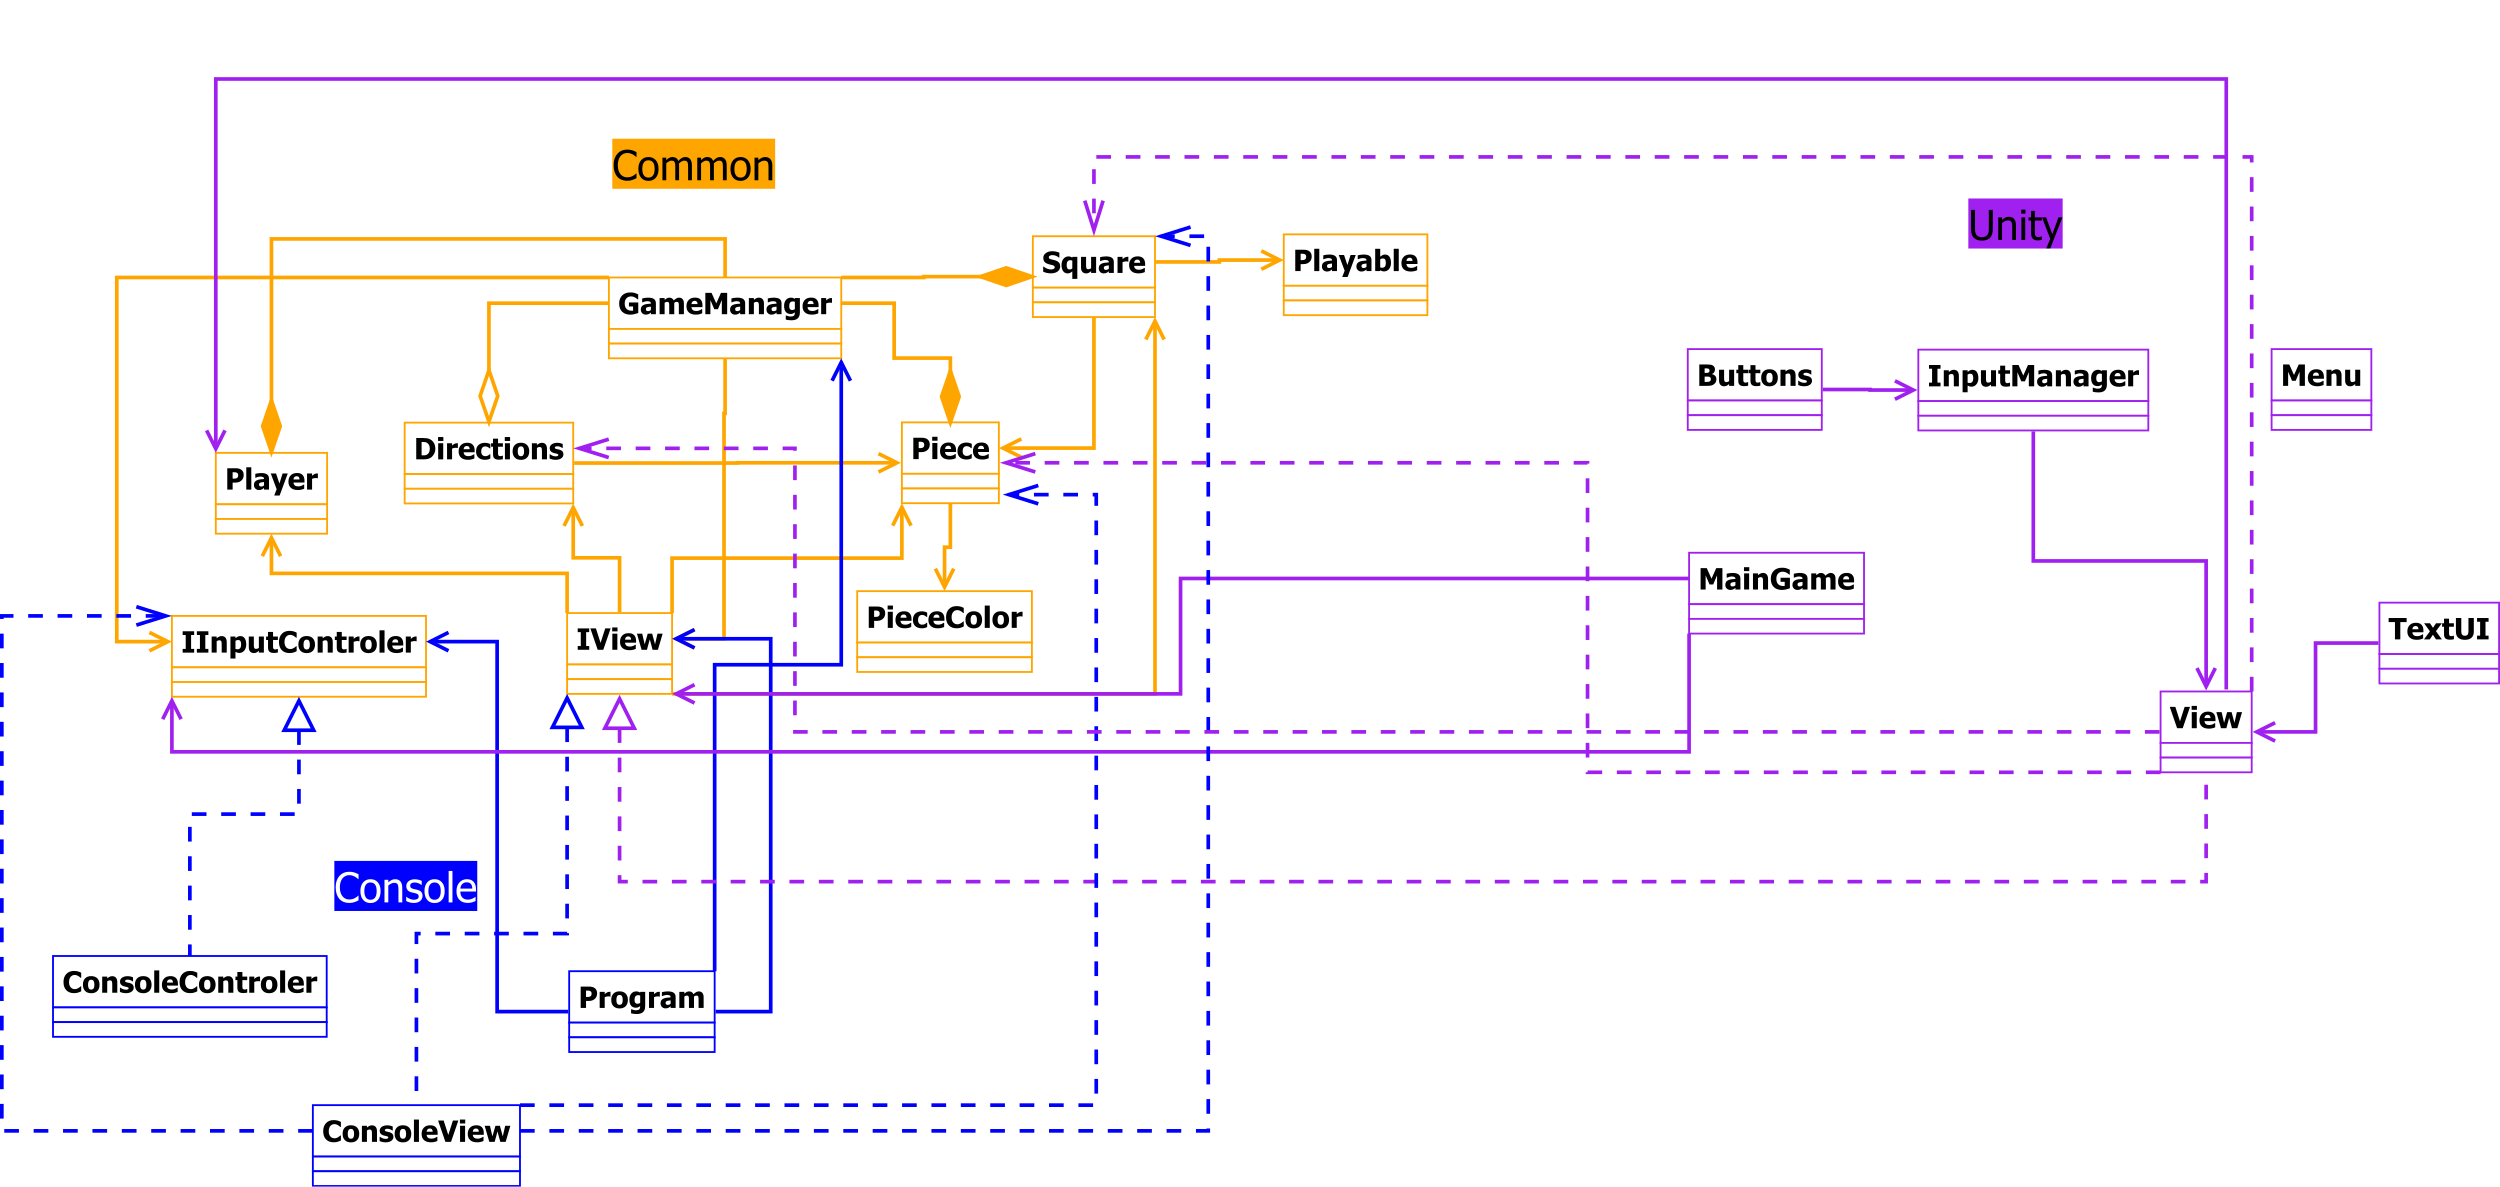 <?xml version="1.0" encoding="UTF-8"?>
<svg xmlns="http://www.w3.org/2000/svg" xmlns:xlink="http://www.w3.org/1999/xlink" width="1361pt" height="646pt" viewBox="0 0 1361 646" version="1.1">
<defs>
<g>
<symbol overflow="visible" id="glyph0-0">
<path style="stroke:none;" d="M 6.219 0.227 C 4.469 0.223 3.086 -0.301 2.062 -1.355 C 1.035 -2.406 0.52 -3.891 0.523 -5.805 C 0.52 -7.645 1.035 -9.113 2.066 -10.211 C 3.094 -11.305 4.48 -11.852 6.227 -11.855 C 6.688 -11.852 7.102 -11.828 7.473 -11.777 C 7.84 -11.723 8.195 -11.648 8.535 -11.559 C 8.797 -11.477 9.086 -11.371 9.402 -11.238 C 9.711 -11.102 9.965 -10.984 10.16 -10.887 L 10.16 -8.113 L 9.863 -8.113 C 9.719 -8.234 9.543 -8.383 9.332 -8.562 C 9.117 -8.734 8.875 -8.906 8.605 -9.074 C 8.332 -9.238 8.035 -9.379 7.711 -9.5 C 7.387 -9.613 7.047 -9.672 6.695 -9.676 C 6.27 -9.672 5.883 -9.605 5.535 -9.477 C 5.18 -9.34 4.844 -9.109 4.531 -8.785 C 4.234 -8.484 3.996 -8.086 3.816 -7.582 C 3.629 -7.078 3.539 -6.48 3.539 -5.797 C 3.539 -5.07 3.633 -4.465 3.828 -3.973 C 4.016 -3.48 4.27 -3.082 4.586 -2.781 C 4.887 -2.488 5.223 -2.277 5.598 -2.148 C 5.965 -2.016 6.336 -1.949 6.711 -1.953 C 7.094 -1.949 7.461 -2.016 7.809 -2.145 C 8.156 -2.27 8.449 -2.41 8.691 -2.57 C 8.949 -2.73 9.18 -2.895 9.379 -3.062 C 9.574 -3.227 9.746 -3.375 9.895 -3.508 L 10.16 -3.508 L 10.16 -0.773 C 9.945 -0.672 9.695 -0.559 9.418 -0.434 C 9.133 -0.305 8.844 -0.195 8.551 -0.109 C 8.184 0 7.844 0.082 7.527 0.141 C 7.211 0.195 6.773 0.223 6.219 0.227 Z M 6.219 0.227 "/>
</symbol>
<symbol overflow="visible" id="glyph0-1">
<path style="stroke:none;" d="M 9.465 -4.383 C 9.461 -2.938 9.066 -1.801 8.281 -0.973 C 7.492 -0.145 6.379 0.27 4.938 0.273 C 3.504 0.27 2.391 -0.145 1.598 -0.973 C 0.801 -1.801 0.402 -2.938 0.406 -4.383 C 0.402 -5.84 0.801 -6.98 1.598 -7.805 C 2.391 -8.629 3.504 -9.039 4.938 -9.043 C 6.371 -9.039 7.484 -8.625 8.277 -7.797 C 9.066 -6.965 9.461 -5.828 9.465 -4.383 Z M 6.664 -4.367 C 6.66 -4.883 6.617 -5.316 6.535 -5.668 C 6.445 -6.012 6.328 -6.289 6.18 -6.5 C 6.016 -6.715 5.832 -6.867 5.633 -6.957 C 5.426 -7.039 5.195 -7.082 4.938 -7.086 C 4.691 -7.082 4.469 -7.047 4.273 -6.973 C 4.07 -6.895 3.891 -6.75 3.727 -6.539 C 3.57 -6.336 3.445 -6.055 3.352 -5.703 C 3.258 -5.344 3.211 -4.898 3.211 -4.367 C 3.211 -3.828 3.254 -3.395 3.344 -3.066 C 3.43 -2.73 3.543 -2.469 3.688 -2.273 C 3.828 -2.07 4.012 -1.922 4.234 -1.828 C 4.449 -1.734 4.691 -1.688 4.961 -1.688 C 5.176 -1.688 5.398 -1.734 5.629 -1.828 C 5.852 -1.922 6.031 -2.062 6.172 -2.25 C 6.328 -2.473 6.453 -2.742 6.539 -3.059 C 6.621 -3.371 6.66 -3.805 6.664 -4.367 Z M 6.664 -4.367 "/>
</symbol>
<symbol overflow="visible" id="glyph0-2">
<path style="stroke:none;" d="M 9.262 0 L 6.516 0 L 6.516 -4.352 C 6.516 -4.703 6.5 -5.055 6.473 -5.41 C 6.441 -5.758 6.387 -6.02 6.312 -6.188 C 6.215 -6.383 6.082 -6.523 5.906 -6.613 C 5.727 -6.695 5.488 -6.738 5.195 -6.742 C 4.969 -6.738 4.742 -6.695 4.516 -6.617 C 4.285 -6.531 4.039 -6.398 3.781 -6.219 L 3.781 0 L 1.047 0 L 1.047 -8.77 L 3.781 -8.77 L 3.781 -7.805 C 4.227 -8.18 4.664 -8.473 5.09 -8.691 C 5.512 -8.902 5.98 -9.012 6.5 -9.012 C 7.391 -9.012 8.074 -8.727 8.551 -8.164 C 9.02 -7.598 9.258 -6.781 9.262 -5.711 Z M 9.262 0 "/>
</symbol>
<symbol overflow="visible" id="glyph0-3">
<path style="stroke:none;" d="M 3.719 0.242 C 3.07 0.238 2.461 0.168 1.887 0.031 C 1.309 -0.109 0.832 -0.27 0.461 -0.461 L 0.461 -2.773 L 0.688 -2.773 C 0.812 -2.672 0.961 -2.562 1.133 -2.445 C 1.297 -2.32 1.531 -2.195 1.828 -2.07 C 2.082 -1.945 2.367 -1.844 2.691 -1.762 C 3.008 -1.672 3.355 -1.629 3.734 -1.633 C 4.117 -1.629 4.457 -1.688 4.754 -1.812 C 5.043 -1.93 5.191 -2.121 5.195 -2.383 C 5.191 -2.582 5.125 -2.734 4.992 -2.844 C 4.855 -2.945 4.59 -3.047 4.203 -3.141 C 3.992 -3.191 3.73 -3.246 3.414 -3.309 C 3.094 -3.367 2.812 -3.438 2.57 -3.516 C 1.879 -3.727 1.363 -4.043 1.02 -4.465 C 0.672 -4.883 0.496 -5.434 0.5 -6.117 C 0.496 -6.508 0.586 -6.875 0.77 -7.223 C 0.945 -7.566 1.211 -7.875 1.562 -8.145 C 1.91 -8.41 2.34 -8.621 2.855 -8.777 C 3.363 -8.934 3.945 -9.012 4.594 -9.012 C 5.207 -9.012 5.77 -8.949 6.289 -8.828 C 6.801 -8.703 7.238 -8.555 7.594 -8.387 L 7.594 -6.172 L 7.375 -6.172 C 7.277 -6.242 7.129 -6.34 6.93 -6.465 C 6.723 -6.582 6.523 -6.688 6.336 -6.781 C 6.102 -6.883 5.848 -6.969 5.566 -7.039 C 5.281 -7.102 4.988 -7.137 4.695 -7.141 C 4.297 -7.137 3.965 -7.07 3.691 -6.938 C 3.418 -6.801 3.281 -6.621 3.281 -6.398 C 3.281 -6.199 3.348 -6.043 3.484 -5.93 C 3.617 -5.812 3.91 -5.699 4.367 -5.594 C 4.598 -5.535 4.867 -5.48 5.176 -5.426 C 5.477 -5.371 5.77 -5.297 6.055 -5.203 C 6.68 -5 7.16 -4.699 7.488 -4.309 C 7.812 -3.91 7.973 -3.391 7.977 -2.742 C 7.973 -2.328 7.879 -1.934 7.688 -1.566 C 7.492 -1.191 7.219 -0.879 6.867 -0.625 C 6.492 -0.348 6.051 -0.137 5.543 0.016 C 5.035 0.164 4.426 0.238 3.719 0.242 Z M 3.719 0.242 "/>
</symbol>
<symbol overflow="visible" id="glyph0-4">
<path style="stroke:none;" d="M 3.781 0 L 1.047 0 L 1.047 -12.152 L 3.781 -12.152 Z M 3.781 0 "/>
</symbol>
<symbol overflow="visible" id="glyph0-5">
<path style="stroke:none;" d="M 5.539 0.234 C 3.879 0.234 2.609 -0.16 1.73 -0.953 C 0.844 -1.742 0.402 -2.871 0.406 -4.336 C 0.402 -5.766 0.816 -6.906 1.641 -7.762 C 2.461 -8.613 3.609 -9.039 5.094 -9.043 C 6.434 -9.039 7.445 -8.68 8.121 -7.957 C 8.797 -7.234 9.133 -6.199 9.137 -4.852 L 9.137 -3.867 L 3.148 -3.867 C 3.172 -3.461 3.258 -3.121 3.406 -2.848 C 3.547 -2.574 3.742 -2.355 3.984 -2.195 C 4.219 -2.031 4.492 -1.914 4.805 -1.848 C 5.117 -1.773 5.457 -1.738 5.828 -1.742 C 6.145 -1.738 6.457 -1.773 6.766 -1.848 C 7.07 -1.914 7.352 -2.008 7.609 -2.125 C 7.832 -2.223 8.039 -2.328 8.227 -2.445 C 8.414 -2.555 8.566 -2.656 8.691 -2.75 L 8.98 -2.75 L 8.98 -0.492 C 8.754 -0.402 8.551 -0.32 8.367 -0.246 C 8.18 -0.168 7.926 -0.09 7.609 -0.016 C 7.309 0.062 7.004 0.121 6.691 0.168 C 6.375 0.211 5.988 0.234 5.539 0.234 Z M 6.445 -5.516 C 6.43 -6.09 6.293 -6.531 6.043 -6.836 C 5.785 -7.137 5.398 -7.289 4.883 -7.289 C 4.348 -7.289 3.934 -7.129 3.637 -6.812 C 3.336 -6.492 3.172 -6.059 3.141 -5.516 Z M 6.445 -5.516 "/>
</symbol>
<symbol overflow="visible" id="glyph0-6">
<path style="stroke:none;" d="M 4.406 0.172 C 3.289 0.168 2.477 -0.059 1.973 -0.516 C 1.461 -0.973 1.207 -1.723 1.211 -2.766 L 1.211 -6.867 L 0.164 -6.867 L 0.164 -8.77 L 1.211 -8.77 L 1.211 -11.277 L 3.945 -11.277 L 3.945 -8.77 L 6.578 -8.77 L 6.578 -6.867 L 3.945 -6.867 L 3.945 -3.758 C 3.941 -3.445 3.945 -3.18 3.953 -2.953 C 3.957 -2.723 4 -2.516 4.078 -2.336 C 4.148 -2.152 4.277 -2.008 4.465 -1.902 C 4.648 -1.793 4.918 -1.738 5.273 -1.742 C 5.418 -1.738 5.609 -1.77 5.848 -1.836 C 6.082 -1.895 6.246 -1.953 6.344 -2.008 L 6.578 -2.008 L 6.578 -0.078 C 6.277 0 5.961 0.059 5.633 0.105 C 5.297 0.148 4.891 0.168 4.406 0.172 Z M 4.406 0.172 "/>
</symbol>
<symbol overflow="visible" id="glyph0-7">
<path style="stroke:none;" d="M 6.938 -6.188 L 6.711 -6.188 C 6.602 -6.223 6.453 -6.25 6.258 -6.27 C 6.059 -6.285 5.84 -6.293 5.602 -6.297 C 5.312 -6.293 5.012 -6.25 4.699 -6.172 C 4.383 -6.086 4.074 -5.988 3.781 -5.875 L 3.781 0 L 1.047 0 L 1.047 -8.77 L 3.781 -8.77 L 3.781 -7.516 C 3.902 -7.629 4.078 -7.773 4.301 -7.945 C 4.52 -8.117 4.719 -8.254 4.906 -8.363 C 5.102 -8.48 5.332 -8.586 5.598 -8.672 C 5.855 -8.758 6.105 -8.801 6.344 -8.801 C 6.43 -8.801 6.527 -8.797 6.641 -8.793 C 6.746 -8.785 6.848 -8.777 6.938 -8.77 Z M 6.938 -6.188 "/>
</symbol>
<symbol overflow="visible" id="glyph0-8">
<path style="stroke:none;" d="M 10.918 -11.629 L 6.922 0 L 3.875 0 L -0.125 -11.629 L 2.906 -11.629 L 5.438 -3.75 L 7.969 -11.629 Z M 10.918 -11.629 "/>
</symbol>
<symbol overflow="visible" id="glyph0-9">
<path style="stroke:none;" d="M 3.781 0 L 1.047 0 L 1.047 -8.77 L 3.781 -8.77 Z M 3.859 -10.02 L 0.969 -10.02 L 0.969 -12.152 L 3.859 -12.152 Z M 3.859 -10.02 "/>
</symbol>
<symbol overflow="visible" id="glyph0-10">
<path style="stroke:none;" d="M 14.113 -8.77 L 11.551 0 L 8.645 0 L 7.109 -5.672 L 5.562 0 L 2.656 0 L 0.117 -8.77 L 2.992 -8.77 L 4.336 -2.969 L 6 -8.77 L 8.41 -8.77 L 9.98 -2.969 L 11.301 -8.77 Z M 14.113 -8.77 "/>
</symbol>
<symbol overflow="visible" id="glyph0-11">
<path style="stroke:none;" d="M 10.152 -7.961 C 10.148 -7.418 10.062 -6.902 9.895 -6.414 C 9.719 -5.922 9.473 -5.512 9.152 -5.188 C 8.953 -4.98 8.734 -4.793 8.5 -4.625 C 8.262 -4.449 8 -4.305 7.719 -4.188 C 7.43 -4.066 7.121 -3.973 6.785 -3.906 C 6.449 -3.836 6.07 -3.801 5.656 -3.805 L 4.125 -3.805 L 4.125 0 L 1.203 0 L 1.203 -11.629 L 5.719 -11.629 C 6.391 -11.625 6.969 -11.562 7.453 -11.445 C 7.938 -11.32 8.379 -11.129 8.777 -10.863 C 9.215 -10.57 9.551 -10.18 9.793 -9.695 C 10.027 -9.207 10.148 -8.629 10.152 -7.961 Z M 7.156 -7.891 C 7.152 -8.215 7.074 -8.496 6.922 -8.734 C 6.762 -8.969 6.574 -9.133 6.359 -9.223 C 6.078 -9.34 5.816 -9.406 5.566 -9.43 C 5.312 -9.445 4.969 -9.457 4.539 -9.457 L 4.125 -9.457 L 4.125 -5.977 L 4.328 -5.977 C 4.602 -5.977 4.863 -5.977 5.109 -5.984 C 5.352 -5.984 5.562 -6.004 5.75 -6.039 C 5.902 -6.062 6.07 -6.113 6.246 -6.191 C 6.418 -6.266 6.551 -6.352 6.648 -6.445 C 6.844 -6.637 6.977 -6.836 7.051 -7.047 C 7.117 -7.254 7.152 -7.535 7.156 -7.891 Z M 7.156 -7.891 "/>
</symbol>
<symbol overflow="visible" id="glyph0-12">
<path style="stroke:none;" d="M 6.289 -2.766 L 6.289 -6.742 C 6.148 -6.801 5.984 -6.852 5.789 -6.898 C 5.59 -6.938 5.391 -6.961 5.195 -6.961 C 4.535 -6.961 4.043 -6.746 3.715 -6.324 C 3.383 -5.895 3.215 -5.305 3.219 -4.547 C 3.215 -4.164 3.242 -3.84 3.293 -3.582 C 3.34 -3.316 3.43 -3.086 3.57 -2.883 C 3.695 -2.684 3.867 -2.531 4.082 -2.434 C 4.289 -2.328 4.559 -2.277 4.891 -2.281 C 5.133 -2.277 5.375 -2.32 5.613 -2.406 C 5.848 -2.488 6.07 -2.609 6.289 -2.766 Z M 9.02 -1.008 C 9.016 -0.195 8.898 0.492 8.668 1.062 C 8.43 1.625 8.113 2.07 7.711 2.391 C 7.305 2.711 6.816 2.941 6.25 3.09 C 5.68 3.23 5.051 3.305 4.359 3.305 C 3.773 3.305 3.219 3.266 2.699 3.191 C 2.172 3.113 1.719 3.027 1.336 2.93 L 1.336 0.734 L 1.656 0.734 C 1.789 0.781 1.949 0.84 2.137 0.906 C 2.32 0.965 2.508 1.023 2.695 1.078 C 2.918 1.133 3.137 1.18 3.352 1.219 C 3.562 1.254 3.781 1.27 4.008 1.273 C 4.469 1.27 4.855 1.223 5.168 1.129 C 5.477 1.031 5.707 0.895 5.867 0.719 C 6.02 0.535 6.129 0.32 6.195 0.074 C 6.254 -0.172 6.285 -0.48 6.289 -0.859 L 6.289 -1.023 C 5.977 -0.75 5.621 -0.531 5.223 -0.371 C 4.816 -0.203 4.402 -0.121 3.977 -0.125 C 2.84 -0.121 1.965 -0.492 1.348 -1.234 C 0.73 -1.973 0.422 -3.098 0.422 -4.609 C 0.422 -5.293 0.516 -5.91 0.707 -6.461 C 0.895 -7.004 1.16 -7.469 1.5 -7.859 C 1.82 -8.223 2.211 -8.508 2.672 -8.711 C 3.129 -8.91 3.605 -9.012 4.102 -9.012 C 4.547 -9.012 4.945 -8.953 5.305 -8.84 C 5.656 -8.723 5.98 -8.57 6.273 -8.379 L 6.375 -8.77 L 9.02 -8.77 Z M 9.02 -1.008 "/>
</symbol>
<symbol overflow="visible" id="glyph0-13">
<path style="stroke:none;" d="M 5.883 -2.289 L 5.883 -4.117 C 5.418 -4.066 5.043 -4.027 4.758 -3.996 C 4.469 -3.961 4.188 -3.895 3.914 -3.797 C 3.672 -3.711 3.484 -3.582 3.355 -3.418 C 3.219 -3.246 3.152 -3.023 3.156 -2.742 C 3.152 -2.328 3.262 -2.043 3.488 -1.895 C 3.707 -1.738 4.035 -1.664 4.469 -1.664 C 4.707 -1.664 4.953 -1.719 5.203 -1.828 C 5.453 -1.938 5.68 -2.09 5.883 -2.289 Z M 5.883 -0.93 C 5.695 -0.77 5.527 -0.629 5.379 -0.508 C 5.23 -0.379 5.031 -0.254 4.781 -0.133 C 4.535 -0.012 4.297 0.078 4.066 0.141 C 3.832 0.203 3.508 0.234 3.094 0.234 C 2.316 0.234 1.672 -0.023 1.16 -0.547 C 0.645 -1.062 0.387 -1.719 0.391 -2.516 C 0.387 -3.164 0.516 -3.691 0.781 -4.094 C 1.039 -4.492 1.414 -4.809 1.906 -5.047 C 2.398 -5.281 2.992 -5.449 3.68 -5.547 C 4.367 -5.637 5.105 -5.711 5.898 -5.766 L 5.898 -5.812 C 5.895 -6.297 5.715 -6.629 5.363 -6.816 C 5.004 -6.996 4.469 -7.09 3.758 -7.094 C 3.43 -7.09 3.055 -7.031 2.625 -6.918 C 2.191 -6.797 1.77 -6.648 1.359 -6.469 L 1.125 -6.469 L 1.125 -8.582 C 1.395 -8.656 1.832 -8.75 2.438 -8.859 C 3.039 -8.965 3.648 -9.016 4.266 -9.02 C 5.773 -9.016 6.871 -8.766 7.562 -8.266 C 8.25 -7.762 8.594 -6.996 8.598 -5.969 L 8.598 0 L 5.883 0 Z M 5.883 -0.93 "/>
</symbol>
<symbol overflow="visible" id="glyph0-14">
<path style="stroke:none;" d="M 11.527 0 L 11.527 -4.383 C 11.523 -4.812 11.516 -5.176 11.504 -5.477 C 11.484 -5.77 11.438 -6.012 11.363 -6.203 C 11.281 -6.387 11.16 -6.523 11 -6.613 C 10.832 -6.695 10.602 -6.738 10.309 -6.742 C 10.098 -6.738 9.895 -6.691 9.691 -6.605 C 9.488 -6.512 9.266 -6.383 9.027 -6.219 L 9.027 0 L 6.281 0 L 6.281 -4.383 C 6.281 -4.809 6.27 -5.172 6.254 -5.473 C 6.23 -5.77 6.184 -6.012 6.109 -6.203 C 6.027 -6.387 5.906 -6.523 5.746 -6.613 C 5.578 -6.695 5.352 -6.738 5.062 -6.742 C 4.836 -6.738 4.617 -6.688 4.406 -6.586 C 4.191 -6.48 3.98 -6.355 3.781 -6.219 L 3.781 0 L 1.047 0 L 1.047 -8.77 L 3.781 -8.77 L 3.781 -7.805 C 4.227 -8.18 4.648 -8.473 5.047 -8.691 C 5.438 -8.902 5.883 -9.012 6.383 -9.012 C 6.914 -9.012 7.387 -8.883 7.793 -8.629 C 8.199 -8.371 8.508 -7.992 8.723 -7.492 C 9.246 -7.977 9.742 -8.352 10.211 -8.617 C 10.676 -8.879 11.148 -9.012 11.629 -9.012 C 12.031 -9.012 12.395 -8.945 12.723 -8.816 C 13.043 -8.684 13.316 -8.488 13.543 -8.23 C 13.785 -7.949 13.969 -7.617 14.094 -7.23 C 14.211 -6.84 14.273 -6.332 14.277 -5.711 L 14.277 0 Z M 11.527 0 "/>
</symbol>
<symbol overflow="visible" id="glyph0-15">
<path style="stroke:none;" d="M 11.59 -5.805 C 11.59 -4.719 11.352 -3.75 10.879 -2.895 C 10.402 -2.035 9.805 -1.375 9.082 -0.922 C 8.477 -0.527 7.816 -0.277 7.109 -0.168 C 6.398 -0.055 5.645 0 4.844 0 L 1.203 0 L 1.203 -11.629 L 4.812 -11.629 C 5.625 -11.625 6.391 -11.574 7.105 -11.473 C 7.816 -11.367 8.484 -11.113 9.113 -10.715 C 9.875 -10.223 10.48 -9.562 10.926 -8.734 C 11.367 -7.902 11.59 -6.926 11.59 -5.805 Z M 8.59 -5.828 C 8.59 -6.59 8.457 -7.242 8.195 -7.789 C 7.934 -8.328 7.531 -8.754 6.984 -9.066 C 6.586 -9.281 6.168 -9.402 5.738 -9.426 C 5.301 -9.445 4.781 -9.457 4.18 -9.457 L 4.125 -9.457 L 4.125 -2.18 L 4.18 -2.18 C 4.832 -2.18 5.387 -2.191 5.84 -2.215 C 6.289 -2.238 6.719 -2.375 7.125 -2.633 C 7.602 -2.93 7.965 -3.348 8.215 -3.883 C 8.465 -4.41 8.59 -5.059 8.59 -5.828 Z M 8.59 -5.828 "/>
</symbol>
<symbol overflow="visible" id="glyph0-16">
<path style="stroke:none;" d="M 5.352 0.234 C 4.625 0.234 3.965 0.145 3.363 -0.039 C 2.762 -0.219 2.238 -0.5 1.797 -0.883 C 1.355 -1.262 1.016 -1.738 0.773 -2.316 C 0.527 -2.887 0.402 -3.566 0.406 -4.352 C 0.402 -5.188 0.535 -5.902 0.805 -6.492 C 1.066 -7.078 1.426 -7.562 1.883 -7.945 C 2.316 -8.305 2.832 -8.57 3.426 -8.75 C 4.016 -8.922 4.633 -9.012 5.273 -9.012 C 5.758 -9.012 6.242 -8.953 6.727 -8.844 C 7.211 -8.727 7.695 -8.551 8.184 -8.309 L 8.184 -5.969 L 7.836 -5.969 C 7.723 -6.07 7.59 -6.184 7.434 -6.312 C 7.273 -6.434 7.102 -6.551 6.914 -6.656 C 6.715 -6.766 6.488 -6.855 6.242 -6.934 C 5.988 -7.004 5.711 -7.043 5.406 -7.047 C 4.707 -7.043 4.168 -6.801 3.785 -6.316 C 3.402 -5.828 3.211 -5.172 3.211 -4.352 C 3.211 -3.469 3.414 -2.812 3.824 -2.383 C 4.23 -1.949 4.773 -1.734 5.453 -1.734 C 5.793 -1.734 6.094 -1.773 6.359 -1.852 C 6.617 -1.93 6.844 -2.023 7.031 -2.133 C 7.211 -2.242 7.367 -2.355 7.5 -2.473 C 7.629 -2.59 7.738 -2.695 7.836 -2.789 L 8.184 -2.789 L 8.184 -0.445 C 8.027 -0.375 7.848 -0.297 7.645 -0.211 C 7.438 -0.121 7.227 -0.051 7.016 0.008 C 6.746 0.078 6.5 0.137 6.27 0.176 C 6.035 0.215 5.727 0.234 5.352 0.234 Z M 5.352 0.234 "/>
</symbol>
<symbol overflow="visible" id="glyph0-17">
<path style="stroke:none;" d="M 10.918 -0.664 C 10.402 -0.453 9.742 -0.25 8.93 -0.055 C 8.117 0.145 7.312 0.238 6.523 0.242 C 4.691 0.238 3.234 -0.285 2.152 -1.34 C 1.062 -2.391 0.52 -3.887 0.523 -5.828 C 0.52 -7.645 1.062 -9.105 2.152 -10.207 C 3.234 -11.305 4.723 -11.852 6.609 -11.855 C 7.578 -11.852 8.367 -11.762 8.98 -11.578 C 9.586 -11.391 10.215 -11.137 10.871 -10.824 L 10.871 -8.098 L 10.605 -8.098 C 10.465 -8.207 10.262 -8.359 10 -8.562 C 9.734 -8.758 9.477 -8.93 9.23 -9.074 C 8.934 -9.238 8.598 -9.383 8.219 -9.504 C 7.836 -9.621 7.434 -9.68 7.008 -9.684 C 6.508 -9.68 6.051 -9.602 5.641 -9.449 C 5.227 -9.289 4.859 -9.051 4.539 -8.73 C 4.23 -8.418 3.988 -8.02 3.809 -7.543 C 3.629 -7.062 3.539 -6.508 3.539 -5.875 C 3.539 -4.512 3.879 -3.508 4.562 -2.867 C 5.242 -2.219 6.176 -1.898 7.359 -1.898 C 7.461 -1.898 7.582 -1.898 7.727 -1.906 C 7.863 -1.906 7.984 -1.914 8.09 -1.93 L 8.09 -4.211 L 5.836 -4.211 L 5.836 -6.391 L 10.918 -6.391 Z M 10.918 -0.664 "/>
</symbol>
<symbol overflow="visible" id="glyph0-18">
<path style="stroke:none;" d="M 13.082 0 L 10.176 0 L 10.176 -7.711 L 8.059 -2.734 L 6.07 -2.734 L 3.953 -7.711 L 3.953 0 L 1.203 0 L 1.203 -11.629 L 4.57 -11.629 L 7.148 -5.891 L 9.715 -11.629 L 13.082 -11.629 Z M 13.082 0 "/>
</symbol>
<symbol overflow="visible" id="glyph0-19">
<path style="stroke:none;" d="M 7 0 L 0.734 0 L 0.734 -2.031 L 2.406 -2.031 L 2.406 -9.598 L 0.734 -9.598 L 0.734 -11.629 L 7 -11.629 L 7 -9.598 L 5.328 -9.598 L 5.328 -2.031 L 7 -2.031 Z M 7 0 "/>
</symbol>
<symbol overflow="visible" id="glyph0-20">
<path style="stroke:none;" d="M 9.645 -4.508 C 9.645 -3.102 9.289 -1.973 8.578 -1.117 C 7.867 -0.258 6.992 0.168 5.953 0.172 C 5.516 0.168 5.133 0.121 4.812 0.023 C 4.484 -0.074 4.141 -0.227 3.781 -0.438 L 3.781 3.219 L 1.047 3.219 L 1.047 -8.77 L 3.781 -8.77 L 3.781 -7.859 C 4.18 -8.195 4.59 -8.473 5.008 -8.691 C 5.422 -8.902 5.902 -9.012 6.453 -9.012 C 7.465 -9.012 8.25 -8.605 8.809 -7.801 C 9.363 -6.992 9.645 -5.895 9.645 -4.508 Z M 6.852 -4.453 C 6.848 -5.305 6.719 -5.922 6.457 -6.312 C 6.191 -6.695 5.781 -6.891 5.227 -6.891 C 4.98 -6.891 4.734 -6.852 4.496 -6.773 C 4.25 -6.695 4.012 -6.578 3.781 -6.422 L 3.781 -2.008 C 3.922 -1.941 4.082 -1.898 4.262 -1.875 C 4.434 -1.848 4.641 -1.832 4.883 -1.836 C 5.547 -1.832 6.043 -2.051 6.367 -2.488 C 6.688 -2.922 6.848 -3.578 6.852 -4.453 Z M 6.852 -4.453 "/>
</symbol>
<symbol overflow="visible" id="glyph0-21">
<path style="stroke:none;" d="M 9.191 0 L 6.461 0 L 6.461 -0.969 C 5.984 -0.57 5.551 -0.27 5.156 -0.066 C 4.758 0.141 4.285 0.238 3.742 0.242 C 2.871 0.238 2.191 -0.031 1.707 -0.582 C 1.215 -1.129 0.973 -1.957 0.977 -3.062 L 0.977 -8.77 L 3.727 -8.77 L 3.727 -4.422 C 3.727 -3.965 3.738 -3.594 3.762 -3.312 C 3.785 -3.023 3.84 -2.781 3.93 -2.586 C 4.012 -2.398 4.141 -2.262 4.316 -2.172 C 4.488 -2.074 4.73 -2.027 5.047 -2.031 C 5.234 -2.027 5.465 -2.074 5.73 -2.172 C 5.992 -2.262 6.234 -2.391 6.461 -2.555 L 6.461 -8.77 L 9.191 -8.77 Z M 9.191 0 "/>
</symbol>
<symbol overflow="visible" id="glyph0-22">
<path style="stroke:none;" d="M 9.23 -8.77 L 4.805 3.219 L 1.867 3.219 L 3.195 -0.211 L -0.023 -8.77 L 2.852 -8.77 L 4.695 -3.273 L 6.422 -8.77 Z M 9.23 -8.77 "/>
</symbol>
<symbol overflow="visible" id="glyph0-23">
<path style="stroke:none;" d="M 6.852 -4.453 C 6.848 -5.328 6.715 -5.953 6.453 -6.328 C 6.184 -6.703 5.777 -6.891 5.227 -6.891 C 4.98 -6.891 4.734 -6.852 4.496 -6.773 C 4.25 -6.695 4.012 -6.578 3.781 -6.422 L 3.781 -2.016 C 3.961 -1.941 4.145 -1.891 4.332 -1.867 C 4.512 -1.84 4.695 -1.828 4.883 -1.828 C 5.539 -1.828 6.035 -2.047 6.363 -2.484 C 6.688 -2.922 6.848 -3.578 6.852 -4.453 Z M 9.645 -4.508 C 9.645 -3.109 9.289 -1.98 8.582 -1.121 C 7.875 -0.258 7 0.168 5.953 0.172 C 5.516 0.168 5.133 0.121 4.812 0.023 C 4.484 -0.074 4.141 -0.227 3.781 -0.438 L 3.664 0 L 1.047 0 L 1.047 -12.152 L 3.781 -12.152 L 3.781 -7.859 C 4.18 -8.195 4.59 -8.473 5.008 -8.691 C 5.422 -8.902 5.902 -9.012 6.453 -9.012 C 7.469 -9.012 8.258 -8.613 8.812 -7.816 C 9.367 -7.02 9.645 -5.914 9.645 -4.508 Z M 9.645 -4.508 "/>
</symbol>
<symbol overflow="visible" id="glyph0-24">
<path style="stroke:none;" d="M 4.797 0.211 C 3.902 0.211 3.121 0.125 2.449 -0.047 C 1.773 -0.219 1.145 -0.43 0.57 -0.688 L 0.57 -3.453 L 0.836 -3.453 C 1.418 -2.953 2.062 -2.574 2.766 -2.312 C 3.469 -2.043 4.148 -1.91 4.812 -1.914 C 4.977 -1.91 5.199 -1.93 5.473 -1.969 C 5.746 -2.004 5.965 -2.059 6.133 -2.141 C 6.332 -2.227 6.504 -2.352 6.648 -2.512 C 6.785 -2.668 6.855 -2.879 6.859 -3.141 C 6.855 -3.43 6.742 -3.664 6.516 -3.852 C 6.285 -4.031 6.012 -4.164 5.695 -4.25 C 5.297 -4.352 4.871 -4.453 4.426 -4.547 C 3.973 -4.641 3.555 -4.754 3.164 -4.891 C 2.262 -5.207 1.613 -5.633 1.227 -6.172 C 0.832 -6.703 0.637 -7.375 0.641 -8.184 C 0.637 -9.27 1.098 -10.152 2.023 -10.828 C 2.941 -11.5 4.094 -11.836 5.477 -11.84 C 6.168 -11.836 6.855 -11.766 7.539 -11.629 C 8.223 -11.484 8.836 -11.293 9.379 -11.059 L 9.379 -8.402 L 9.121 -8.402 C 8.688 -8.77 8.16 -9.082 7.539 -9.34 C 6.918 -9.594 6.281 -9.719 5.625 -9.723 C 5.367 -9.719 5.137 -9.703 4.938 -9.668 C 4.73 -9.629 4.516 -9.559 4.297 -9.457 C 4.109 -9.371 3.953 -9.246 3.824 -9.086 C 3.688 -8.918 3.621 -8.734 3.625 -8.535 C 3.621 -8.234 3.727 -8 3.941 -7.828 C 4.148 -7.656 4.555 -7.5 5.164 -7.359 C 5.551 -7.27 5.93 -7.184 6.293 -7.102 C 6.652 -7.016 7.039 -6.898 7.453 -6.758 C 8.258 -6.461 8.855 -6.07 9.25 -5.582 C 9.641 -5.086 9.836 -4.438 9.84 -3.633 C 9.836 -2.477 9.383 -1.547 8.477 -0.844 C 7.566 -0.141 6.34 0.211 4.797 0.211 Z M 4.797 0.211 "/>
</symbol>
<symbol overflow="visible" id="glyph0-25">
<path style="stroke:none;" d="M 9.02 3.219 L 6.289 3.219 L 6.289 -0.859 C 6.094 -0.699 5.895 -0.547 5.688 -0.402 C 5.477 -0.25 5.277 -0.133 5.094 -0.055 C 4.855 0.055 4.645 0.129 4.453 0.176 C 4.258 0.219 3.996 0.238 3.672 0.242 C 2.676 0.238 1.887 -0.172 1.301 -1 C 0.715 -1.824 0.422 -2.93 0.422 -4.32 C 0.422 -5.082 0.52 -5.746 0.719 -6.312 C 0.914 -6.871 1.188 -7.363 1.539 -7.781 C 1.855 -8.156 2.242 -8.453 2.695 -8.68 C 3.148 -8.898 3.625 -9.012 4.133 -9.012 C 4.562 -9.012 4.941 -8.957 5.262 -8.848 C 5.582 -8.738 5.918 -8.582 6.273 -8.379 L 6.375 -8.77 L 9.02 -8.77 Z M 6.289 -2.422 L 6.289 -6.727 C 6.148 -6.793 5.973 -6.848 5.758 -6.895 C 5.535 -6.938 5.348 -6.961 5.195 -6.961 C 4.535 -6.961 4.043 -6.73 3.715 -6.273 C 3.383 -5.812 3.215 -5.172 3.219 -4.352 C 3.215 -3.484 3.348 -2.859 3.613 -2.477 C 3.875 -2.09 4.301 -1.898 4.891 -1.898 C 5.129 -1.898 5.371 -1.945 5.617 -2.039 C 5.859 -2.133 6.082 -2.258 6.289 -2.422 Z M 6.289 -2.422 "/>
</symbol>
<symbol overflow="visible" id="glyph0-26">
<path style="stroke:none;" d="M 10.504 -3.562 C 10.5 -2.984 10.391 -2.477 10.176 -2.039 C 9.953 -1.602 9.66 -1.238 9.293 -0.953 C 8.855 -0.605 8.375 -0.359 7.852 -0.219 C 7.328 -0.07 6.664 0 5.859 0 L 1.203 0 L 1.203 -11.629 L 5.312 -11.629 C 6.164 -11.625 6.812 -11.594 7.254 -11.531 C 7.691 -11.465 8.102 -11.328 8.488 -11.121 C 8.902 -10.895 9.215 -10.594 9.422 -10.223 C 9.625 -9.844 9.727 -9.41 9.73 -8.926 C 9.727 -8.355 9.586 -7.852 9.305 -7.41 C 9.02 -6.969 8.625 -6.645 8.129 -6.438 L 8.129 -6.375 C 8.844 -6.223 9.422 -5.914 9.855 -5.449 C 10.285 -4.98 10.5 -4.352 10.504 -3.562 Z M 6.766 -8.34 C 6.762 -8.523 6.715 -8.719 6.621 -8.918 C 6.523 -9.113 6.371 -9.254 6.172 -9.348 C 5.977 -9.426 5.75 -9.473 5.488 -9.484 C 5.223 -9.488 4.832 -9.492 4.312 -9.496 L 4.109 -9.496 L 4.109 -7.039 L 4.477 -7.039 C 4.977 -7.035 5.324 -7.043 5.527 -7.055 C 5.723 -7.062 5.93 -7.117 6.148 -7.219 C 6.379 -7.328 6.543 -7.477 6.633 -7.672 C 6.719 -7.859 6.762 -8.082 6.766 -8.34 Z M 7.5 -3.617 C 7.5 -3.973 7.426 -4.254 7.281 -4.461 C 7.133 -4.66 6.914 -4.816 6.625 -4.922 C 6.445 -4.988 6.203 -5.023 5.895 -5.035 C 5.582 -5.039 5.164 -5.043 4.648 -5.047 L 4.109 -5.047 L 4.109 -2.133 L 4.266 -2.133 C 5.023 -2.133 5.547 -2.137 5.844 -2.148 C 6.133 -2.156 6.43 -2.227 6.734 -2.359 C 6.996 -2.473 7.191 -2.641 7.316 -2.863 C 7.438 -3.082 7.5 -3.332 7.5 -3.617 Z M 7.5 -3.617 "/>
</symbol>
<symbol overflow="visible" id="glyph0-27">
<path style="stroke:none;" d="M 3.438 0 L 3.438 -9.41 L 0 -9.41 L 0 -11.629 L 9.793 -11.629 L 9.793 -9.41 L 6.359 -9.41 L 6.359 0 Z M 3.438 0 "/>
</symbol>
<symbol overflow="visible" id="glyph0-28">
<path style="stroke:none;" d="M 9.699 0 L 6.5 0 L 4.828 -2.523 L 3.109 0 L -0.031 0 L 3.195 -4.383 L 0.023 -8.77 L 3.227 -8.77 L 4.867 -6.297 L 6.516 -8.77 L 9.66 -8.77 L 6.484 -4.453 Z M 9.699 0 "/>
</symbol>
<symbol overflow="visible" id="glyph0-29">
<path style="stroke:none;" d="M 5.906 0.242 C 4.344 0.238 3.141 -0.137 2.301 -0.891 C 1.457 -1.645 1.035 -2.746 1.039 -4.203 L 1.039 -11.629 L 3.961 -11.629 L 3.961 -4.375 C 3.961 -3.566 4.113 -2.965 4.418 -2.57 C 4.723 -2.172 5.219 -1.973 5.906 -1.977 C 6.578 -1.973 7.07 -2.164 7.387 -2.547 C 7.699 -2.926 7.855 -3.535 7.859 -4.375 L 7.859 -11.629 L 10.777 -11.629 L 10.777 -4.211 C 10.773 -2.777 10.363 -1.676 9.547 -0.91 C 8.723 -0.141 7.512 0.238 5.906 0.242 Z M 5.906 0.242 "/>
</symbol>
<symbol overflow="visible" id="glyph1-0">
<path style="stroke:none;" d="M 8.074 0.297 C 7 0.293 6.012 0.117 5.113 -0.242 C 4.211 -0.598 3.434 -1.137 2.785 -1.852 C 2.129 -2.562 1.625 -3.449 1.266 -4.516 C 0.906 -5.578 0.727 -6.801 0.727 -8.184 C 0.727 -9.555 0.898 -10.75 1.25 -11.773 C 1.594 -12.789 2.105 -13.68 2.777 -14.441 C 3.43 -15.172 4.203 -15.73 5.102 -16.121 C 5.996 -16.504 6.996 -16.699 8.105 -16.699 C 8.652 -16.699 9.168 -16.656 9.652 -16.578 C 10.129 -16.492 10.578 -16.391 10.992 -16.27 C 11.344 -16.156 11.703 -16.02 12.078 -15.855 C 12.445 -15.691 12.812 -15.508 13.176 -15.312 L 13.176 -12.68 L 12.996 -12.68 C 12.805 -12.852 12.559 -13.062 12.258 -13.316 C 11.957 -13.562 11.59 -13.809 11.156 -14.055 C 10.738 -14.281 10.281 -14.469 9.793 -14.617 C 9.297 -14.762 8.73 -14.836 8.086 -14.836 C 7.387 -14.836 6.723 -14.691 6.102 -14.406 C 5.473 -14.117 4.926 -13.695 4.461 -13.141 C 3.992 -12.582 3.633 -11.879 3.379 -11.035 C 3.121 -10.188 2.992 -9.238 2.996 -8.184 C 2.992 -7.059 3.129 -6.09 3.402 -5.281 C 3.672 -4.469 4.043 -3.785 4.516 -3.227 C 4.969 -2.684 5.504 -2.273 6.125 -2 C 6.738 -1.719 7.395 -1.582 8.086 -1.586 C 8.715 -1.582 9.297 -1.66 9.836 -1.816 C 10.371 -1.969 10.848 -2.164 11.27 -2.402 C 11.668 -2.629 12.016 -2.859 12.312 -3.098 C 12.602 -3.336 12.836 -3.539 13.008 -3.711 L 13.176 -3.711 L 13.176 -1.113 C 12.812 -0.941 12.473 -0.777 12.152 -0.629 C 11.832 -0.473 11.445 -0.324 10.992 -0.176 C 10.516 -0.023 10.07 0.094 9.664 0.176 C 9.254 0.254 8.727 0.293 8.074 0.297 Z M 8.074 0.297 "/>
</symbol>
<symbol overflow="visible" id="glyph1-1">
<path style="stroke:none;" d="M 11.621 -6.145 C 11.617 -4.07 11.117 -2.473 10.121 -1.348 C 9.121 -0.223 7.793 0.34 6.137 0.34 C 4.422 0.34 3.078 -0.238 2.098 -1.402 C 1.117 -2.562 0.625 -4.145 0.629 -6.145 C 0.625 -8.199 1.129 -9.797 2.141 -10.938 C 3.148 -12.074 4.48 -12.645 6.137 -12.645 C 7.793 -12.645 9.121 -12.074 10.121 -10.941 C 11.117 -9.805 11.617 -8.207 11.621 -6.145 Z M 9.484 -6.145 C 9.48 -7.734 9.191 -8.918 8.613 -9.695 C 8.031 -10.469 7.203 -10.855 6.137 -10.859 C 5.051 -10.855 4.219 -10.469 3.641 -9.695 C 3.055 -8.918 2.766 -7.734 2.766 -6.145 C 2.766 -4.602 3.055 -3.434 3.641 -2.637 C 4.219 -1.84 5.051 -1.441 6.137 -1.441 C 7.199 -1.441 8.023 -1.832 8.609 -2.613 C 9.188 -3.395 9.48 -4.57 9.484 -6.145 Z M 9.484 -6.145 "/>
</symbol>
<symbol overflow="visible" id="glyph1-2">
<path style="stroke:none;" d="M 11.168 0 L 9.098 0 L 9.098 -7.004 C 9.094 -7.566 9.066 -8.094 9.016 -8.586 C 8.957 -9.07 8.852 -9.461 8.703 -9.758 C 8.531 -10.062 8.297 -10.293 7.996 -10.445 C 7.695 -10.594 7.285 -10.668 6.762 -10.672 C 6.246 -10.668 5.715 -10.531 5.172 -10.258 C 4.621 -9.98 4.086 -9.625 3.57 -9.188 L 3.57 0 L 1.496 0 L 1.496 -12.305 L 3.57 -12.305 L 3.57 -10.938 C 4.18 -11.488 4.789 -11.91 5.395 -12.203 C 5.996 -12.496 6.633 -12.645 7.305 -12.645 C 8.512 -12.645 9.457 -12.246 10.145 -11.449 C 10.824 -10.652 11.168 -9.496 11.168 -7.984 Z M 11.168 0 "/>
</symbol>
<symbol overflow="visible" id="glyph1-3">
<path style="stroke:none;" d="M 4.824 0.297 C 3.996 0.293 3.227 0.188 2.516 -0.031 C 1.797 -0.25 1.207 -0.488 0.738 -0.738 L 0.738 -3.062 L 0.848 -3.062 C 1.023 -2.918 1.23 -2.762 1.469 -2.598 C 1.707 -2.426 2.023 -2.25 2.422 -2.07 C 2.773 -1.906 3.164 -1.766 3.586 -1.641 C 4.008 -1.516 4.445 -1.453 4.902 -1.453 C 5.23 -1.453 5.582 -1.488 5.957 -1.566 C 6.328 -1.641 6.609 -1.742 6.797 -1.863 C 7.055 -2.027 7.238 -2.203 7.352 -2.398 C 7.465 -2.586 7.523 -2.875 7.523 -3.262 C 7.523 -3.75 7.387 -4.121 7.121 -4.371 C 6.848 -4.621 6.375 -4.828 5.695 -5 C 5.43 -5.062 5.082 -5.141 4.656 -5.23 C 4.23 -5.316 3.84 -5.414 3.48 -5.52 C 2.539 -5.789 1.855 -6.207 1.43 -6.777 C 1.004 -7.344 0.789 -8.031 0.793 -8.844 C 0.789 -9.949 1.207 -10.855 2.047 -11.555 C 2.883 -12.25 3.996 -12.598 5.387 -12.602 C 6.066 -12.598 6.754 -12.512 7.445 -12.348 C 8.133 -12.176 8.715 -11.965 9.188 -11.707 L 9.188 -9.496 L 9.078 -9.496 C 8.547 -9.91 7.957 -10.238 7.309 -10.484 C 6.652 -10.727 6 -10.852 5.344 -10.852 C 4.656 -10.852 4.078 -10.707 3.609 -10.422 C 3.141 -10.133 2.906 -9.699 2.906 -9.121 C 2.906 -8.602 3.043 -8.219 3.324 -7.969 C 3.602 -7.715 4.051 -7.508 4.672 -7.348 C 4.977 -7.266 5.32 -7.184 5.699 -7.109 C 6.074 -7.031 6.473 -6.941 6.895 -6.84 C 7.805 -6.609 8.488 -6.234 8.949 -5.707 C 9.402 -5.176 9.633 -4.453 9.637 -3.547 C 9.633 -3.016 9.527 -2.516 9.324 -2.043 C 9.113 -1.566 8.809 -1.16 8.406 -0.824 C 7.961 -0.453 7.461 -0.176 6.91 0.012 C 6.355 0.199 5.66 0.293 4.824 0.297 Z M 4.824 0.297 "/>
</symbol>
<symbol overflow="visible" id="glyph1-4">
<path style="stroke:none;" d="M 3.613 0 L 1.543 0 L 1.543 -17.141 L 3.613 -17.141 Z M 3.613 0 "/>
</symbol>
<symbol overflow="visible" id="glyph1-5">
<path style="stroke:none;" d="M 6.84 0.285 C 4.875 0.281 3.355 -0.27 2.273 -1.371 C 1.188 -2.473 0.645 -4.043 0.648 -6.082 C 0.645 -8.082 1.168 -9.676 2.223 -10.863 C 3.27 -12.051 4.645 -12.645 6.344 -12.645 C 7.105 -12.645 7.781 -12.531 8.371 -12.312 C 8.957 -12.09 9.473 -11.746 9.914 -11.281 C 10.352 -10.805 10.688 -10.23 10.926 -9.555 C 11.16 -8.871 11.277 -8.039 11.281 -7.062 L 11.281 -5.938 L 2.754 -5.938 C 2.754 -4.5 3.113 -3.406 3.832 -2.652 C 4.551 -1.895 5.543 -1.516 6.816 -1.52 C 7.27 -1.516 7.719 -1.566 8.156 -1.672 C 8.594 -1.773 8.988 -1.906 9.34 -2.07 C 9.715 -2.234 10.027 -2.398 10.285 -2.559 C 10.539 -2.715 10.754 -2.863 10.926 -3.008 L 11.047 -3.008 L 11.047 -0.75 C 10.801 -0.652 10.5 -0.531 10.145 -0.391 C 9.781 -0.246 9.461 -0.133 9.176 -0.055 C 8.77 0.055 8.402 0.133 8.078 0.195 C 7.75 0.25 7.336 0.281 6.84 0.285 Z M 9.262 -7.523 C 9.246 -8.078 9.18 -8.559 9.066 -8.965 C 8.945 -9.367 8.777 -9.707 8.559 -9.992 C 8.312 -10.297 8.004 -10.531 7.629 -10.695 C 7.25 -10.852 6.781 -10.934 6.223 -10.938 C 5.672 -10.934 5.203 -10.852 4.82 -10.688 C 4.434 -10.523 4.082 -10.281 3.766 -9.969 C 3.457 -9.641 3.223 -9.285 3.062 -8.895 C 2.898 -8.5 2.797 -8.043 2.754 -7.523 Z M 9.262 -7.523 "/>
</symbol>
<symbol overflow="visible" id="glyph1-6">
<path style="stroke:none;" d="M 7.391 0.34 C 6.426 0.34 5.586 0.215 4.867 -0.039 C 4.145 -0.289 3.531 -0.664 3.027 -1.168 C 2.453 -1.738 2.051 -2.426 1.816 -3.223 C 1.582 -4.02 1.465 -5 1.465 -6.168 L 1.465 -16.402 L 3.645 -16.402 L 3.645 -6.168 C 3.645 -5.41 3.691 -4.773 3.789 -4.258 C 3.883 -3.738 4.07 -3.273 4.352 -2.863 C 4.645 -2.422 5.043 -2.086 5.547 -1.859 C 6.047 -1.629 6.66 -1.516 7.391 -1.52 C 8.07 -1.516 8.676 -1.629 9.207 -1.859 C 9.73 -2.086 10.145 -2.422 10.441 -2.863 C 10.715 -3.281 10.898 -3.742 11 -4.25 C 11.094 -4.754 11.145 -5.375 11.148 -6.113 L 11.148 -16.402 L 13.328 -16.402 L 13.328 -6.168 C 13.324 -5.027 13.207 -4.051 12.98 -3.238 C 12.746 -2.422 12.344 -1.73 11.766 -1.168 C 11.242 -0.656 10.633 -0.277 9.938 -0.031 C 9.242 0.219 8.391 0.34 7.391 0.34 Z M 7.391 0.34 "/>
</symbol>
<symbol overflow="visible" id="glyph1-7">
<path style="stroke:none;" d="M 3.613 0 L 1.543 0 L 1.543 -12.305 L 3.613 -12.305 Z M 3.758 -14.363 L 1.398 -14.363 L 1.398 -16.512 L 3.758 -16.512 Z M 3.758 -14.363 "/>
</symbol>
<symbol overflow="visible" id="glyph1-8">
<path style="stroke:none;" d="M 5.223 0.242 C 4.086 0.238 3.203 -0.078 2.574 -0.719 C 1.941 -1.359 1.629 -2.375 1.629 -3.766 L 1.629 -10.586 L 0.23 -10.586 L 0.23 -12.305 L 1.629 -12.305 L 1.629 -15.84 L 3.699 -15.84 L 3.699 -12.305 L 7.512 -12.305 L 7.512 -10.586 L 3.699 -10.586 L 3.699 -4.738 C 3.695 -4.109 3.707 -3.629 3.73 -3.293 C 3.75 -2.953 3.836 -2.637 3.988 -2.348 C 4.109 -2.086 4.312 -1.891 4.594 -1.766 C 4.871 -1.633 5.246 -1.57 5.727 -1.574 C 6.062 -1.57 6.391 -1.621 6.707 -1.723 C 7.023 -1.82 7.25 -1.902 7.391 -1.973 L 7.512 -1.973 L 7.512 -0.109 C 7.121 0 6.727 0.082 6.328 0.148 C 5.926 0.207 5.555 0.238 5.223 0.242 Z M 5.223 0.242 "/>
</symbol>
<symbol overflow="visible" id="glyph1-9">
<path style="stroke:none;" d="M 11.168 -12.305 L 4.551 4.539 L 2.336 4.539 L 4.539 -0.594 L 0.066 -12.305 L 2.301 -12.305 L 5.66 -3.195 L 9.012 -12.305 Z M 11.168 -12.305 "/>
</symbol>
<symbol overflow="visible" id="glyph1-10">
<path style="stroke:none;" d="M 15.465 0 L 15.465 -7.117 C 15.461 -7.68 15.441 -8.203 15.398 -8.684 C 15.352 -9.164 15.258 -9.539 15.125 -9.812 C 14.973 -10.105 14.766 -10.32 14.496 -10.461 C 14.223 -10.598 13.855 -10.668 13.395 -10.672 C 12.965 -10.668 12.504 -10.539 12.02 -10.281 C 11.527 -10.02 11.023 -9.645 10.508 -9.152 C 10.512 -9.027 10.523 -8.879 10.535 -8.707 C 10.543 -8.535 10.547 -8.332 10.551 -8.098 L 10.551 0 L 8.48 0 L 8.48 -7.117 C 8.477 -7.68 8.457 -8.203 8.414 -8.684 C 8.367 -9.164 8.273 -9.539 8.141 -9.812 C 7.988 -10.105 7.781 -10.32 7.512 -10.461 C 7.238 -10.598 6.871 -10.668 6.41 -10.672 C 5.961 -10.668 5.488 -10.531 5 -10.254 C 4.504 -9.973 4.027 -9.617 3.57 -9.188 L 3.57 0 L 1.496 0 L 1.496 -12.305 L 3.57 -12.305 L 3.57 -10.938 C 4.109 -11.48 4.648 -11.902 5.18 -12.199 C 5.711 -12.496 6.297 -12.645 6.938 -12.645 C 7.664 -12.645 8.309 -12.477 8.871 -12.148 C 9.434 -11.812 9.859 -11.27 10.156 -10.52 C 10.777 -11.215 11.387 -11.746 11.984 -12.105 C 12.574 -12.465 13.223 -12.645 13.922 -12.645 C 14.449 -12.645 14.93 -12.559 15.363 -12.395 C 15.797 -12.227 16.176 -11.961 16.5 -11.598 C 16.828 -11.219 17.082 -10.754 17.266 -10.199 C 17.441 -9.641 17.531 -8.941 17.535 -8.098 L 17.535 0 Z M 15.465 0 "/>
</symbol>
</g>
</defs>
<g id="surface703274">
<rect x="0" y="0" width="1361" height="646" style="fill:rgb(100%,100%,100%);fill-opacity:1;stroke:none;"/>
<path style="fill-rule:evenodd;fill:rgb(100%,100%,100%);fill-opacity:1;stroke-width:0.05;stroke-linecap:butt;stroke-linejoin:miter;stroke:rgb(0%,0%,100%);stroke-opacity:1;stroke-miterlimit:10;" d="M 28.559 4.436 L 36.009 4.436 L 36.009 5.836 L 28.559 5.836 Z M 28.559 4.436 " transform="matrix(20,0,0,20,-542.321,431.722)"/>
<g style="fill:rgb(0%,0%,0%);fill-opacity:1;">
  <use xlink:href="#glyph0-0" x="34.043" y="540.441"/>
  <use xlink:href="#glyph0-1" x="44.727" y="540.441"/>
  <use xlink:href="#glyph0-2" x="54.59" y="540.441"/>
  <use xlink:href="#glyph0-3" x="64.824" y="540.441"/>
  <use xlink:href="#glyph0-1" x="73.047" y="540.441"/>
  <use xlink:href="#glyph0-4" x="82.91" y="540.441"/>
  <use xlink:href="#glyph0-5" x="87.734" y="540.441"/>
  <use xlink:href="#glyph0-0" x="97.227" y="540.441"/>
  <use xlink:href="#glyph0-1" x="107.91" y="540.441"/>
  <use xlink:href="#glyph0-2" x="117.773" y="540.441"/>
  <use xlink:href="#glyph0-6" x="128.008" y="540.441"/>
  <use xlink:href="#glyph0-7" x="134.648" y="540.441"/>
  <use xlink:href="#glyph0-1" x="141.582" y="540.441"/>
  <use xlink:href="#glyph0-4" x="151.445" y="540.441"/>
  <use xlink:href="#glyph0-5" x="156.27" y="540.441"/>
  <use xlink:href="#glyph0-7" x="165.762" y="540.441"/>
</g>
<path style="fill-rule:evenodd;fill:rgb(100%,100%,100%);fill-opacity:1;stroke-width:0.05;stroke-linecap:butt;stroke-linejoin:miter;stroke:rgb(0%,0%,100%);stroke-opacity:1;stroke-miterlimit:10;" d="M 28.559 5.836 L 36.009 5.836 L 36.009 6.236 L 28.559 6.236 Z M 28.559 5.836 " transform="matrix(20,0,0,20,-542.321,431.722)"/>
<path style="fill-rule:evenodd;fill:rgb(100%,100%,100%);fill-opacity:1;stroke-width:0.05;stroke-linecap:butt;stroke-linejoin:miter;stroke:rgb(0%,0%,100%);stroke-opacity:1;stroke-miterlimit:10;" d="M 28.559 6.236 L 36.009 6.236 L 36.009 6.636 L 28.559 6.636 Z M 28.559 6.236 " transform="matrix(20,0,0,20,-542.321,431.722)"/>
<path style="fill-rule:evenodd;fill:rgb(100%,100%,100%);fill-opacity:1;stroke-width:0.05;stroke-linecap:butt;stroke-linejoin:miter;stroke:rgb(0%,0%,100%);stroke-opacity:1;stroke-miterlimit:10;" d="M 35.632 8.496 L 41.27 8.496 L 41.27 9.896 L 35.632 9.896 Z M 35.632 8.496 " transform="matrix(20,0,0,20,-542.321,431.722)"/>
<g style="fill:rgb(0%,0%,0%);fill-opacity:1;">
  <use xlink:href="#glyph0-0" x="175.426" y="621.641"/>
  <use xlink:href="#glyph0-1" x="186.109" y="621.641"/>
  <use xlink:href="#glyph0-2" x="195.973" y="621.641"/>
  <use xlink:href="#glyph0-3" x="206.207" y="621.641"/>
  <use xlink:href="#glyph0-1" x="214.43" y="621.641"/>
  <use xlink:href="#glyph0-4" x="224.293" y="621.641"/>
  <use xlink:href="#glyph0-5" x="229.117" y="621.641"/>
  <use xlink:href="#glyph0-8" x="238.609" y="621.641"/>
  <use xlink:href="#glyph0-9" x="249.41" y="621.641"/>
  <use xlink:href="#glyph0-5" x="254.234" y="621.641"/>
  <use xlink:href="#glyph0-10" x="263.727" y="621.641"/>
</g>
<path style="fill-rule:evenodd;fill:rgb(100%,100%,100%);fill-opacity:1;stroke-width:0.05;stroke-linecap:butt;stroke-linejoin:miter;stroke:rgb(0%,0%,100%);stroke-opacity:1;stroke-miterlimit:10;" d="M 35.632 9.896 L 41.27 9.896 L 41.27 10.296 L 35.632 10.296 Z M 35.632 9.896 " transform="matrix(20,0,0,20,-542.321,431.722)"/>
<path style="fill-rule:evenodd;fill:rgb(100%,100%,100%);fill-opacity:1;stroke-width:0.05;stroke-linecap:butt;stroke-linejoin:miter;stroke:rgb(0%,0%,100%);stroke-opacity:1;stroke-miterlimit:10;" d="M 35.632 10.296 L 41.27 10.296 L 41.27 10.696 L 35.632 10.696 Z M 35.632 10.296 " transform="matrix(20,0,0,20,-542.321,431.722)"/>
<path style="fill-rule:evenodd;fill:rgb(100%,100%,100%);fill-opacity:1;stroke-width:0.05;stroke-linecap:butt;stroke-linejoin:miter;stroke:rgb(0%,0%,100%);stroke-opacity:1;stroke-miterlimit:10;" d="M 42.609 4.85 L 46.569 4.85 L 46.569 6.25 L 42.609 6.25 Z M 42.609 4.85 " transform="matrix(20,0,0,20,-542.321,431.722)"/>
<g style="fill:rgb(0%,0%,0%);fill-opacity:1;">
  <use xlink:href="#glyph0-11" x="314.914" y="548.73"/>
  <use xlink:href="#glyph0-7" x="325.422" y="548.73"/>
  <use xlink:href="#glyph0-1" x="332.355" y="548.73"/>
  <use xlink:href="#glyph0-12" x="342.219" y="548.73"/>
  <use xlink:href="#glyph0-7" x="352.277" y="548.73"/>
  <use xlink:href="#glyph0-13" x="359.211" y="548.73"/>
  <use xlink:href="#glyph0-14" x="368.781" y="548.73"/>
</g>
<path style="fill-rule:evenodd;fill:rgb(100%,100%,100%);fill-opacity:1;stroke-width:0.05;stroke-linecap:butt;stroke-linejoin:miter;stroke:rgb(0%,0%,100%);stroke-opacity:1;stroke-miterlimit:10;" d="M 42.609 6.25 L 46.569 6.25 L 46.569 6.65 L 42.609 6.65 Z M 42.609 6.25 " transform="matrix(20,0,0,20,-542.321,431.722)"/>
<path style="fill-rule:evenodd;fill:rgb(100%,100%,100%);fill-opacity:1;stroke-width:0.05;stroke-linecap:butt;stroke-linejoin:miter;stroke:rgb(0%,0%,100%);stroke-opacity:1;stroke-miterlimit:10;" d="M 42.609 6.65 L 46.569 6.65 L 46.569 7.05 L 42.609 7.05 Z M 42.609 6.65 " transform="matrix(20,0,0,20,-542.321,431.722)"/>
<path style="fill-rule:evenodd;fill:rgb(100%,100%,100%);fill-opacity:1;stroke-width:0.05;stroke-linecap:butt;stroke-linejoin:miter;stroke:rgb(100%,64.706%,0%);stroke-opacity:1;stroke-miterlimit:10;" d="M 38.131 -10.082 L 42.719 -10.082 L 42.719 -8.682 L 38.131 -8.682 Z M 38.131 -10.082 " transform="matrix(20,0,0,20,-542.321,431.722)"/>
<g style="fill:rgb(0%,0%,0%);fill-opacity:1;">
  <use xlink:href="#glyph0-15" x="225.395" y="250.078"/>
  <use xlink:href="#glyph0-9" x="237.504" y="250.078"/>
  <use xlink:href="#glyph0-7" x="242.328" y="250.078"/>
  <use xlink:href="#glyph0-5" x="249.262" y="250.078"/>
  <use xlink:href="#glyph0-16" x="258.754" y="250.078"/>
  <use xlink:href="#glyph0-6" x="267.191" y="250.078"/>
  <use xlink:href="#glyph0-9" x="273.832" y="250.078"/>
  <use xlink:href="#glyph0-1" x="278.656" y="250.078"/>
  <use xlink:href="#glyph0-2" x="288.52" y="250.078"/>
  <use xlink:href="#glyph0-3" x="298.754" y="250.078"/>
</g>
<path style="fill-rule:evenodd;fill:rgb(100%,100%,100%);fill-opacity:1;stroke-width:0.05;stroke-linecap:butt;stroke-linejoin:miter;stroke:rgb(100%,64.706%,0%);stroke-opacity:1;stroke-miterlimit:10;" d="M 38.131 -8.682 L 42.719 -8.682 L 42.719 -8.282 L 38.131 -8.282 Z M 38.131 -8.682 " transform="matrix(20,0,0,20,-542.321,431.722)"/>
<path style="fill-rule:evenodd;fill:rgb(100%,100%,100%);fill-opacity:1;stroke-width:0.05;stroke-linecap:butt;stroke-linejoin:miter;stroke:rgb(100%,64.706%,0%);stroke-opacity:1;stroke-miterlimit:10;" d="M 38.131 -8.282 L 42.719 -8.282 L 42.719 -7.882 L 38.131 -7.882 Z M 38.131 -8.282 " transform="matrix(20,0,0,20,-542.321,431.722)"/>
<path style="fill-rule:evenodd;fill:rgb(100%,100%,100%);fill-opacity:1;stroke-width:0.05;stroke-linecap:butt;stroke-linejoin:miter;stroke:rgb(100%,64.706%,0%);stroke-opacity:1;stroke-miterlimit:10;" d="M 43.69 -14.033 L 50.015 -14.033 L 50.015 -12.633 L 43.69 -12.633 Z M 43.69 -14.033 " transform="matrix(20,0,0,20,-542.321,431.722)"/>
<g style="fill:rgb(0%,0%,0%);fill-opacity:1;">
  <use xlink:href="#glyph0-17" x="336.555" y="171.055"/>
  <use xlink:href="#glyph0-13" x="348.469" y="171.055"/>
  <use xlink:href="#glyph0-14" x="358.039" y="171.055"/>
  <use xlink:href="#glyph0-5" x="373.293" y="171.055"/>
  <use xlink:href="#glyph0-18" x="382.785" y="171.055"/>
  <use xlink:href="#glyph0-13" x="397.062" y="171.055"/>
  <use xlink:href="#glyph0-2" x="406.633" y="171.055"/>
  <use xlink:href="#glyph0-13" x="416.867" y="171.055"/>
  <use xlink:href="#glyph0-12" x="426.438" y="171.055"/>
  <use xlink:href="#glyph0-5" x="436.496" y="171.055"/>
  <use xlink:href="#glyph0-7" x="445.988" y="171.055"/>
</g>
<path style="fill-rule:evenodd;fill:rgb(100%,100%,100%);fill-opacity:1;stroke-width:0.05;stroke-linecap:butt;stroke-linejoin:miter;stroke:rgb(100%,64.706%,0%);stroke-opacity:1;stroke-miterlimit:10;" d="M 43.69 -12.633 L 50.015 -12.633 L 50.015 -12.233 L 43.69 -12.233 Z M 43.69 -12.633 " transform="matrix(20,0,0,20,-542.321,431.722)"/>
<path style="fill-rule:evenodd;fill:rgb(100%,100%,100%);fill-opacity:1;stroke-width:0.05;stroke-linecap:butt;stroke-linejoin:miter;stroke:rgb(100%,64.706%,0%);stroke-opacity:1;stroke-miterlimit:10;" d="M 43.69 -12.233 L 50.015 -12.233 L 50.015 -11.833 L 43.69 -11.833 Z M 43.69 -12.233 " transform="matrix(20,0,0,20,-542.321,431.722)"/>
<path style="fill-rule:evenodd;fill:rgb(100%,100%,100%);fill-opacity:1;stroke-width:0.05;stroke-linecap:butt;stroke-linejoin:miter;stroke:rgb(100%,64.706%,0%);stroke-opacity:1;stroke-miterlimit:10;" d="M 31.795 -4.821 L 38.712 -4.821 L 38.712 -3.421 L 31.795 -3.421 Z M 31.795 -4.821 " transform="matrix(20,0,0,20,-542.321,431.722)"/>
<g style="fill:rgb(0%,0%,0%);fill-opacity:1;">
  <use xlink:href="#glyph0-19" x="98.703" y="355.293"/>
  <use xlink:href="#glyph0-19" x="106.438" y="355.293"/>
  <use xlink:href="#glyph0-2" x="114.172" y="355.293"/>
  <use xlink:href="#glyph0-20" x="124.406" y="355.293"/>
  <use xlink:href="#glyph0-21" x="134.465" y="355.293"/>
  <use xlink:href="#glyph0-6" x="144.699" y="355.293"/>
  <use xlink:href="#glyph0-0" x="151.34" y="355.293"/>
  <use xlink:href="#glyph0-1" x="162.023" y="355.293"/>
  <use xlink:href="#glyph0-2" x="171.887" y="355.293"/>
  <use xlink:href="#glyph0-6" x="182.121" y="355.293"/>
  <use xlink:href="#glyph0-7" x="188.762" y="355.293"/>
  <use xlink:href="#glyph0-1" x="195.695" y="355.293"/>
  <use xlink:href="#glyph0-4" x="205.559" y="355.293"/>
  <use xlink:href="#glyph0-5" x="210.383" y="355.293"/>
  <use xlink:href="#glyph0-7" x="219.875" y="355.293"/>
</g>
<path style="fill-rule:evenodd;fill:rgb(100%,100%,100%);fill-opacity:1;stroke-width:0.05;stroke-linecap:butt;stroke-linejoin:miter;stroke:rgb(100%,64.706%,0%);stroke-opacity:1;stroke-miterlimit:10;" d="M 31.795 -3.421 L 38.712 -3.421 L 38.712 -3.021 L 31.795 -3.021 Z M 31.795 -3.421 " transform="matrix(20,0,0,20,-542.321,431.722)"/>
<path style="fill-rule:evenodd;fill:rgb(100%,100%,100%);fill-opacity:1;stroke-width:0.05;stroke-linecap:butt;stroke-linejoin:miter;stroke:rgb(100%,64.706%,0%);stroke-opacity:1;stroke-miterlimit:10;" d="M 31.795 -3.021 L 38.712 -3.021 L 38.712 -2.621 L 31.795 -2.621 Z M 31.795 -3.021 " transform="matrix(20,0,0,20,-542.321,431.722)"/>
<path style="fill-rule:evenodd;fill:rgb(100%,100%,100%);fill-opacity:1;stroke-width:0.05;stroke-linecap:butt;stroke-linejoin:miter;stroke:rgb(100%,64.706%,0%);stroke-opacity:1;stroke-miterlimit:10;" d="M 42.553 -4.899 L 45.41 -4.899 L 45.41 -3.499 L 42.553 -3.499 Z M 42.553 -4.899 " transform="matrix(20,0,0,20,-542.321,431.722)"/>
<g style="fill:rgb(0%,0%,0%);fill-opacity:1;">
  <use xlink:href="#glyph0-19" x="313.773" y="353.738"/>
  <use xlink:href="#glyph0-8" x="321.508" y="353.738"/>
  <use xlink:href="#glyph0-9" x="332.309" y="353.738"/>
  <use xlink:href="#glyph0-5" x="337.133" y="353.738"/>
  <use xlink:href="#glyph0-10" x="346.625" y="353.738"/>
</g>
<path style="fill-rule:evenodd;fill:rgb(100%,100%,100%);fill-opacity:1;stroke-width:0.05;stroke-linecap:butt;stroke-linejoin:miter;stroke:rgb(100%,64.706%,0%);stroke-opacity:1;stroke-miterlimit:10;" d="M 42.553 -3.499 L 45.41 -3.499 L 45.41 -3.099 L 42.553 -3.099 Z M 42.553 -3.499 " transform="matrix(20,0,0,20,-542.321,431.722)"/>
<path style="fill-rule:evenodd;fill:rgb(100%,100%,100%);fill-opacity:1;stroke-width:0.05;stroke-linecap:butt;stroke-linejoin:miter;stroke:rgb(100%,64.706%,0%);stroke-opacity:1;stroke-miterlimit:10;" d="M 42.553 -3.099 L 45.41 -3.099 L 45.41 -2.699 L 42.553 -2.699 Z M 42.553 -3.099 " transform="matrix(20,0,0,20,-542.321,431.722)"/>
<path style="fill-rule:evenodd;fill:rgb(100%,100%,100%);fill-opacity:1;stroke-width:0.05;stroke-linecap:butt;stroke-linejoin:miter;stroke:rgb(100%,64.706%,0%);stroke-opacity:1;stroke-miterlimit:10;" d="M 51.665 -10.089 L 54.305 -10.089 L 54.305 -8.689 L 51.665 -8.689 Z M 51.665 -10.089 " transform="matrix(20,0,0,20,-542.321,431.722)"/>
<g style="fill:rgb(0%,0%,0%);fill-opacity:1;">
  <use xlink:href="#glyph0-11" x="496.012" y="249.938"/>
  <use xlink:href="#glyph0-9" x="506.52" y="249.938"/>
  <use xlink:href="#glyph0-5" x="511.344" y="249.938"/>
  <use xlink:href="#glyph0-16" x="520.836" y="249.938"/>
  <use xlink:href="#glyph0-5" x="529.273" y="249.938"/>
</g>
<path style="fill-rule:evenodd;fill:rgb(100%,100%,100%);fill-opacity:1;stroke-width:0.05;stroke-linecap:butt;stroke-linejoin:miter;stroke:rgb(100%,64.706%,0%);stroke-opacity:1;stroke-miterlimit:10;" d="M 51.665 -8.689 L 54.305 -8.689 L 54.305 -8.289 L 51.665 -8.289 Z M 51.665 -8.689 " transform="matrix(20,0,0,20,-542.321,431.722)"/>
<path style="fill-rule:evenodd;fill:rgb(100%,100%,100%);fill-opacity:1;stroke-width:0.05;stroke-linecap:butt;stroke-linejoin:miter;stroke:rgb(100%,64.706%,0%);stroke-opacity:1;stroke-miterlimit:10;" d="M 51.665 -8.289 L 54.305 -8.289 L 54.305 -7.889 L 51.665 -7.889 Z M 51.665 -8.289 " transform="matrix(20,0,0,20,-542.321,431.722)"/>
<path style="fill-rule:evenodd;fill:rgb(100%,100%,100%);fill-opacity:1;stroke-width:0.05;stroke-linecap:butt;stroke-linejoin:miter;stroke:rgb(100%,64.706%,0%);stroke-opacity:1;stroke-miterlimit:10;" d="M 50.449 -5.495 L 55.204 -5.495 L 55.204 -4.095 L 50.449 -4.095 Z M 50.449 -5.495 " transform="matrix(20,0,0,20,-542.321,431.722)"/>
<g style="fill:rgb(0%,0%,0%);fill-opacity:1;">
  <use xlink:href="#glyph0-11" x="471.75" y="341.82"/>
  <use xlink:href="#glyph0-9" x="482.258" y="341.82"/>
  <use xlink:href="#glyph0-5" x="487.082" y="341.82"/>
  <use xlink:href="#glyph0-16" x="496.574" y="341.82"/>
  <use xlink:href="#glyph0-5" x="505.012" y="341.82"/>
  <use xlink:href="#glyph0-0" x="514.504" y="341.82"/>
  <use xlink:href="#glyph0-1" x="525.188" y="341.82"/>
  <use xlink:href="#glyph0-4" x="535.051" y="341.82"/>
  <use xlink:href="#glyph0-1" x="539.875" y="341.82"/>
  <use xlink:href="#glyph0-7" x="549.738" y="341.82"/>
</g>
<path style="fill-rule:evenodd;fill:rgb(100%,100%,100%);fill-opacity:1;stroke-width:0.05;stroke-linecap:butt;stroke-linejoin:miter;stroke:rgb(100%,64.706%,0%);stroke-opacity:1;stroke-miterlimit:10;" d="M 50.449 -4.095 L 55.204 -4.095 L 55.204 -3.695 L 50.449 -3.695 Z M 50.449 -4.095 " transform="matrix(20,0,0,20,-542.321,431.722)"/>
<path style="fill-rule:evenodd;fill:rgb(100%,100%,100%);fill-opacity:1;stroke-width:0.05;stroke-linecap:butt;stroke-linejoin:miter;stroke:rgb(100%,64.706%,0%);stroke-opacity:1;stroke-miterlimit:10;" d="M 50.449 -3.695 L 55.204 -3.695 L 55.204 -3.295 L 50.449 -3.295 Z M 50.449 -3.695 " transform="matrix(20,0,0,20,-542.321,431.722)"/>
<path style="fill-rule:evenodd;fill:rgb(100%,100%,100%);fill-opacity:1;stroke-width:0.05;stroke-linecap:butt;stroke-linejoin:miter;stroke:rgb(100%,64.706%,0%);stroke-opacity:1;stroke-miterlimit:10;" d="M 62.06 -15.207 L 65.97 -15.207 L 65.97 -13.807 L 62.06 -13.807 Z M 62.06 -15.207 " transform="matrix(20,0,0,20,-542.321,431.722)"/>
<g style="fill:rgb(0%,0%,0%);fill-opacity:1;">
  <use xlink:href="#glyph0-11" x="703.934" y="147.586"/>
  <use xlink:href="#glyph0-4" x="714.441" y="147.586"/>
  <use xlink:href="#glyph0-13" x="719.266" y="147.586"/>
  <use xlink:href="#glyph0-22" x="728.836" y="147.586"/>
  <use xlink:href="#glyph0-13" x="738.035" y="147.586"/>
  <use xlink:href="#glyph0-23" x="747.605" y="147.586"/>
  <use xlink:href="#glyph0-4" x="757.703" y="147.586"/>
  <use xlink:href="#glyph0-5" x="762.527" y="147.586"/>
</g>
<path style="fill-rule:evenodd;fill:rgb(100%,100%,100%);fill-opacity:1;stroke-width:0.05;stroke-linecap:butt;stroke-linejoin:miter;stroke:rgb(100%,64.706%,0%);stroke-opacity:1;stroke-miterlimit:10;" d="M 62.06 -13.807 L 65.97 -13.807 L 65.97 -13.407 L 62.06 -13.407 Z M 62.06 -13.807 " transform="matrix(20,0,0,20,-542.321,431.722)"/>
<path style="fill-rule:evenodd;fill:rgb(100%,100%,100%);fill-opacity:1;stroke-width:0.05;stroke-linecap:butt;stroke-linejoin:miter;stroke:rgb(100%,64.706%,0%);stroke-opacity:1;stroke-miterlimit:10;" d="M 62.06 -13.407 L 65.97 -13.407 L 65.97 -13.007 L 62.06 -13.007 Z M 62.06 -13.407 " transform="matrix(20,0,0,20,-542.321,431.722)"/>
<path style="fill-rule:evenodd;fill:rgb(100%,100%,100%);fill-opacity:1;stroke-width:0.05;stroke-linecap:butt;stroke-linejoin:miter;stroke:rgb(100%,64.706%,0%);stroke-opacity:1;stroke-miterlimit:10;" d="M 32.99 -9.259 L 36.02 -9.259 L 36.02 -7.859 L 32.99 -7.859 Z M 32.99 -9.259 " transform="matrix(20,0,0,20,-542.321,431.722)"/>
<g style="fill:rgb(0%,0%,0%);fill-opacity:1;">
  <use xlink:href="#glyph0-11" x="122.52" y="266.539"/>
  <use xlink:href="#glyph0-4" x="133.027" y="266.539"/>
  <use xlink:href="#glyph0-13" x="137.852" y="266.539"/>
  <use xlink:href="#glyph0-22" x="147.422" y="266.539"/>
  <use xlink:href="#glyph0-5" x="156.621" y="266.539"/>
  <use xlink:href="#glyph0-7" x="166.113" y="266.539"/>
</g>
<path style="fill-rule:evenodd;fill:rgb(100%,100%,100%);fill-opacity:1;stroke-width:0.05;stroke-linecap:butt;stroke-linejoin:miter;stroke:rgb(100%,64.706%,0%);stroke-opacity:1;stroke-miterlimit:10;" d="M 32.99 -7.859 L 36.02 -7.859 L 36.02 -7.459 L 32.99 -7.459 Z M 32.99 -7.859 " transform="matrix(20,0,0,20,-542.321,431.722)"/>
<path style="fill-rule:evenodd;fill:rgb(100%,100%,100%);fill-opacity:1;stroke-width:0.05;stroke-linecap:butt;stroke-linejoin:miter;stroke:rgb(100%,64.706%,0%);stroke-opacity:1;stroke-miterlimit:10;" d="M 32.99 -7.459 L 36.02 -7.459 L 36.02 -7.059 L 32.99 -7.059 Z M 32.99 -7.459 " transform="matrix(20,0,0,20,-542.321,431.722)"/>
<path style="fill-rule:evenodd;fill:rgb(100%,100%,100%);fill-opacity:1;stroke-width:0.05;stroke-linecap:butt;stroke-linejoin:miter;stroke:rgb(100%,64.706%,0%);stroke-opacity:1;stroke-miterlimit:10;" d="M 55.23 -15.156 L 58.555 -15.156 L 58.555 -13.756 L 55.23 -13.756 Z M 55.23 -15.156 " transform="matrix(20,0,0,20,-542.321,431.722)"/>
<g style="fill:rgb(0%,0%,0%);fill-opacity:1;">
  <use xlink:href="#glyph0-24" x="567.336" y="148.602"/>
  <use xlink:href="#glyph0-25" x="577.473" y="148.602"/>
  <use xlink:href="#glyph0-21" x="587.531" y="148.602"/>
  <use xlink:href="#glyph0-13" x="597.766" y="148.602"/>
  <use xlink:href="#glyph0-7" x="607.336" y="148.602"/>
  <use xlink:href="#glyph0-5" x="614.27" y="148.602"/>
</g>
<path style="fill-rule:evenodd;fill:rgb(100%,100%,100%);fill-opacity:1;stroke-width:0.05;stroke-linecap:butt;stroke-linejoin:miter;stroke:rgb(100%,64.706%,0%);stroke-opacity:1;stroke-miterlimit:10;" d="M 55.23 -13.756 L 58.555 -13.756 L 58.555 -13.356 L 55.23 -13.356 Z M 55.23 -13.756 " transform="matrix(20,0,0,20,-542.321,431.722)"/>
<path style="fill-rule:evenodd;fill:rgb(100%,100%,100%);fill-opacity:1;stroke-width:0.05;stroke-linecap:butt;stroke-linejoin:miter;stroke:rgb(100%,64.706%,0%);stroke-opacity:1;stroke-miterlimit:10;" d="M 55.23 -13.356 L 58.555 -13.356 L 58.555 -12.956 L 55.23 -12.956 Z M 55.23 -13.356 " transform="matrix(20,0,0,20,-542.321,431.722)"/>
<path style=" stroke:none;fill-rule:evenodd;fill:rgb(0%,0%,100%);fill-opacity:1;" d="M 182.02 468.68 L 259.82 468.68 L 259.82 495.93 L 182.02 495.93 Z M 182.02 468.68 "/>
<g style="fill:rgb(100%,100%,100%);fill-opacity:1;">
  <use xlink:href="#glyph1-0" x="182.02" y="491.277"/>
  <use xlink:href="#glyph1-1" x="195.574" y="491.277"/>
  <use xlink:href="#glyph1-2" x="207.82" y="491.277"/>
  <use xlink:href="#glyph1-3" x="220.398" y="491.277"/>
  <use xlink:href="#glyph1-1" x="230.457" y="491.277"/>
  <use xlink:href="#glyph1-4" x="242.703" y="491.277"/>
  <use xlink:href="#glyph1-5" x="247.859" y="491.277"/>
</g>
<path style=" stroke:none;fill-rule:evenodd;fill:rgb(62.745%,12.549%,94.118%);fill-opacity:1;" d="M 1071.559 108.055 L 1122.91 108.055 L 1122.91 135.305 L 1071.559 135.305 Z M 1071.559 108.055 "/>
<g style="fill:rgb(0%,0%,0%);fill-opacity:1;">
  <use xlink:href="#glyph1-6" x="1071.559" y="130.652"/>
  <use xlink:href="#glyph1-2" x="1086.344" y="130.652"/>
  <use xlink:href="#glyph1-7" x="1098.922" y="130.652"/>
  <use xlink:href="#glyph1-8" x="1104.078" y="130.652"/>
  <use xlink:href="#glyph1-9" x="1111.617" y="130.652"/>
</g>
<path style="fill:none;stroke-width:0.1;stroke-linecap:butt;stroke-linejoin:miter;stroke:rgb(0%,0%,100%);stroke-opacity:1;stroke-dasharray:0.4,0.4;stroke-miterlimit:10;" d="M 42.553 -1.787 L 42.553 3.826 L 38.451 3.826 L 38.451 8.496 " transform="matrix(20,0,0,20,-542.321,431.722)"/>
<path style="fill-rule:evenodd;fill:rgb(100%,100%,100%);fill-opacity:1;stroke-width:0.1;stroke-linecap:butt;stroke-linejoin:miter;stroke:rgb(0%,0%,100%);stroke-opacity:1;stroke-miterlimit:10;" d="M 42.953 -1.787 L 42.553 -2.587 L 42.153 -1.787 Z M 42.953 -1.787 " transform="matrix(20,0,0,20,-542.321,431.722)"/>
<path style="fill:none;stroke-width:0.1;stroke-linecap:butt;stroke-linejoin:miter;stroke:rgb(0%,0%,100%);stroke-opacity:1;stroke-dasharray:0.4,0.4;stroke-miterlimit:10;" d="M 35.253 -1.71 L 35.253 0.574 L 32.284 0.574 L 32.284 4.436 " transform="matrix(20,0,0,20,-542.321,431.722)"/>
<path style="fill-rule:evenodd;fill:rgb(100%,100%,100%);fill-opacity:1;stroke-width:0.1;stroke-linecap:butt;stroke-linejoin:miter;stroke:rgb(0%,0%,100%);stroke-opacity:1;stroke-miterlimit:10;" d="M 35.653 -1.71 L 35.253 -2.51 L 34.853 -1.71 Z M 35.653 -1.71 " transform="matrix(20,0,0,20,-542.321,431.722)"/>
<path style="fill:none;stroke-width:0.1;stroke-linecap:butt;stroke-linejoin:miter;stroke:rgb(100%,64.706%,0%);stroke-opacity:1;stroke-miterlimit:10;" d="M 40.425 -11.366 L 40.425 -13.333 L 43.69 -13.333 " transform="matrix(20,0,0,20,-542.321,431.722)"/>
<path style="fill-rule:evenodd;fill:rgb(100%,100%,100%);fill-opacity:1;stroke-width:0.1;stroke-linecap:butt;stroke-linejoin:miter;stroke:rgb(100%,64.706%,0%);stroke-opacity:1;stroke-miterlimit:10;" d="M 40.425 -10.108 L 40.185 -10.808 L 40.425 -11.508 L 40.665 -10.808 Z M 40.425 -10.108 " transform="matrix(20,0,0,20,-542.321,431.722)"/>
<path style="fill:none;stroke-width:0.1;stroke-linecap:butt;stroke-linejoin:miter;stroke:rgb(100%,64.706%,0%);stroke-opacity:1;stroke-miterlimit:10;" d="M 34.505 -10.543 L 34.505 -15.083 L 46.853 -15.083 L 46.853 -14.033 " transform="matrix(20,0,0,20,-542.321,431.722)"/>
<path style="fill-rule:evenodd;fill:rgb(100%,64.706%,0%);fill-opacity:1;stroke-width:0.1;stroke-linecap:butt;stroke-linejoin:miter;stroke:rgb(100%,64.706%,0%);stroke-opacity:1;stroke-miterlimit:10;" d="M 34.505 -9.285 L 34.265 -9.985 L 34.505 -10.685 L 34.745 -9.985 Z M 34.505 -9.285 " transform="matrix(20,0,0,20,-542.321,431.722)"/>
<path style="fill:none;stroke-width:0.1;stroke-linecap:butt;stroke-linejoin:miter;stroke:rgb(100%,64.706%,0%);stroke-opacity:1;stroke-miterlimit:10;" d="M 53.947 -14.056 L 52.26 -14.056 L 52.26 -14.033 L 50.015 -14.033 " transform="matrix(20,0,0,20,-542.321,431.722)"/>
<path style="fill-rule:evenodd;fill:rgb(100%,64.706%,0%);fill-opacity:1;stroke-width:0.1;stroke-linecap:butt;stroke-linejoin:miter;stroke:rgb(100%,64.706%,0%);stroke-opacity:1;stroke-miterlimit:10;" d="M 55.205 -14.056 L 54.505 -13.816 L 53.805 -14.056 L 54.505 -14.296 Z M 55.205 -14.056 " transform="matrix(20,0,0,20,-542.321,431.722)"/>
<path style="fill:none;stroke-width:0.1;stroke-linecap:butt;stroke-linejoin:miter;stroke:rgb(100%,64.706%,0%);stroke-opacity:1;stroke-miterlimit:10;" d="M 52.985 -11.348 L 52.985 -11.839 L 51.455 -11.839 L 51.455 -13.333 L 50.015 -13.333 " transform="matrix(20,0,0,20,-542.321,431.722)"/>
<path style="fill-rule:evenodd;fill:rgb(100%,64.706%,0%);fill-opacity:1;stroke-width:0.1;stroke-linecap:butt;stroke-linejoin:miter;stroke:rgb(100%,64.706%,0%);stroke-opacity:1;stroke-miterlimit:10;" d="M 52.985 -10.089 L 52.745 -10.789 L 52.985 -11.489 L 53.225 -10.789 Z M 52.985 -10.089 " transform="matrix(20,0,0,20,-542.321,431.722)"/>
<path style="fill:none;stroke-width:0.1;stroke-linecap:butt;stroke-linejoin:miter;stroke:rgb(100%,64.706%,0%);stroke-opacity:1;stroke-miterlimit:10;" d="M 42.744 -8.982 L 47.192 -8.982 L 47.192 -8.989 L 51.416 -8.989 " transform="matrix(20,0,0,20,-542.321,431.722)"/>
<path style="fill:none;stroke-width:0.1;stroke-linecap:butt;stroke-linejoin:miter;stroke:rgb(100%,64.706%,0%);stroke-opacity:1;stroke-miterlimit:10;" d="M 51.028 -8.739 L 51.528 -8.989 L 51.028 -9.239 " transform="matrix(20,0,0,20,-542.321,431.722)"/>
<path style="fill:none;stroke-width:0.1;stroke-linecap:butt;stroke-linejoin:miter;stroke:rgb(100%,64.706%,0%);stroke-opacity:1;stroke-miterlimit:10;" d="M 56.893 -12.931 L 56.893 -9.389 L 54.529 -9.389 " transform="matrix(20,0,0,20,-542.321,431.722)"/>
<path style="fill:none;stroke-width:0.1;stroke-linecap:butt;stroke-linejoin:miter;stroke:rgb(100%,64.706%,0%);stroke-opacity:1;stroke-miterlimit:10;" d="M 54.917 -9.639 L 54.417 -9.389 L 54.917 -9.139 " transform="matrix(20,0,0,20,-542.321,431.722)"/>
<path style="fill:none;stroke-width:0.1;stroke-linecap:butt;stroke-linejoin:miter;stroke:rgb(100%,64.706%,0%);stroke-opacity:1;stroke-miterlimit:10;" d="M 58.555 -14.456 L 60.308 -14.456 L 60.308 -14.507 L 61.836 -14.507 " transform="matrix(20,0,0,20,-542.321,431.722)"/>
<path style="fill:none;stroke-width:0.1;stroke-linecap:butt;stroke-linejoin:miter;stroke:rgb(100%,64.706%,0%);stroke-opacity:1;stroke-miterlimit:10;" d="M 61.448 -14.257 L 61.948 -14.507 L 61.448 -14.757 " transform="matrix(20,0,0,20,-542.321,431.722)"/>
<path style="fill:none;stroke-width:0.1;stroke-linecap:butt;stroke-linejoin:miter;stroke:rgb(100%,64.706%,0%);stroke-opacity:1;stroke-miterlimit:10;" d="M 52.985 -7.889 L 52.985 -6.692 L 52.827 -6.692 L 52.827 -5.719 " transform="matrix(20,0,0,20,-542.321,431.722)"/>
<path style="fill:none;stroke-width:0.1;stroke-linecap:butt;stroke-linejoin:miter;stroke:rgb(100%,64.706%,0%);stroke-opacity:1;stroke-miterlimit:10;" d="M 52.577 -6.107 L 52.827 -5.607 L 53.077 -6.107 " transform="matrix(20,0,0,20,-542.321,431.722)"/>
<path style="fill:none;stroke-width:0.1;stroke-linecap:butt;stroke-linejoin:miter;stroke:rgb(100%,64.706%,0%);stroke-opacity:1;stroke-miterlimit:10;" d="M 42.553 -4.899 L 42.553 -5.979 L 34.505 -5.979 L 34.505 -6.836 " transform="matrix(20,0,0,20,-542.321,431.722)"/>
<path style="fill:none;stroke-width:0.1;stroke-linecap:butt;stroke-linejoin:miter;stroke:rgb(100%,64.706%,0%);stroke-opacity:1;stroke-miterlimit:10;" d="M 34.755 -6.447 L 34.505 -6.947 L 34.255 -6.447 " transform="matrix(20,0,0,20,-542.321,431.722)"/>
<path style="fill:none;stroke-width:0.1;stroke-linecap:butt;stroke-linejoin:miter;stroke:rgb(100%,64.706%,0%);stroke-opacity:1;stroke-miterlimit:10;" d="M 45.41 -2.699 L 58.555 -2.699 L 58.555 -12.733 " transform="matrix(20,0,0,20,-542.321,431.722)"/>
<path style="fill:none;stroke-width:0.1;stroke-linecap:butt;stroke-linejoin:miter;stroke:rgb(100%,64.706%,0%);stroke-opacity:1;stroke-miterlimit:10;" d="M 58.805 -12.344 L 58.555 -12.844 L 58.305 -12.344 " transform="matrix(20,0,0,20,-542.321,431.722)"/>
<path style="fill:none;stroke-width:0.1;stroke-linecap:butt;stroke-linejoin:miter;stroke:rgb(100%,64.706%,0%);stroke-opacity:1;stroke-miterlimit:10;" d="M 43.981 -4.925 L 43.981 -6.403 L 42.719 -6.403 L 42.719 -7.659 " transform="matrix(20,0,0,20,-542.321,431.722)"/>
<path style="fill:none;stroke-width:0.1;stroke-linecap:butt;stroke-linejoin:miter;stroke:rgb(100%,64.706%,0%);stroke-opacity:1;stroke-miterlimit:10;" d="M 42.969 -7.27 L 42.719 -7.77 L 42.469 -7.27 " transform="matrix(20,0,0,20,-542.321,431.722)"/>
<path style="fill:none;stroke-width:0.1;stroke-linecap:butt;stroke-linejoin:miter;stroke:rgb(100%,64.706%,0%);stroke-opacity:1;stroke-miterlimit:10;" d="M 45.41 -4.899 L 45.41 -6.394 L 51.665 -6.394 L 51.665 -7.666 " transform="matrix(20,0,0,20,-542.321,431.722)"/>
<path style="fill:none;stroke-width:0.1;stroke-linecap:butt;stroke-linejoin:miter;stroke:rgb(100%,64.706%,0%);stroke-opacity:1;stroke-miterlimit:10;" d="M 51.915 -7.278 L 51.665 -7.778 L 51.415 -7.278 " transform="matrix(20,0,0,20,-542.321,431.722)"/>
<path style="fill:none;stroke-width:0.1;stroke-linecap:butt;stroke-linejoin:miter;stroke:rgb(100%,64.706%,0%);stroke-opacity:1;stroke-miterlimit:10;" d="M 46.853 -11.833 L 46.853 -10.333 L 46.824 -10.333 L 46.824 -4.199 L 45.634 -4.199 " transform="matrix(20,0,0,20,-542.321,431.722)"/>
<path style="fill:none;stroke-width:0.1;stroke-linecap:butt;stroke-linejoin:miter;stroke:rgb(100%,64.706%,0%);stroke-opacity:1;stroke-miterlimit:10;" d="M 46.022 -4.449 L 45.522 -4.199 L 46.022 -3.949 " transform="matrix(20,0,0,20,-542.321,431.722)"/>
<path style="fill:none;stroke-width:0.1;stroke-linecap:butt;stroke-linejoin:miter;stroke:rgb(100%,64.706%,0%);stroke-opacity:1;stroke-miterlimit:10;" d="M 43.69 -14.033 L 30.295 -14.033 L 30.295 -4.121 L 31.571 -4.121 " transform="matrix(20,0,0,20,-542.321,431.722)"/>
<path style="fill:none;stroke-width:0.1;stroke-linecap:butt;stroke-linejoin:miter;stroke:rgb(100%,64.706%,0%);stroke-opacity:1;stroke-miterlimit:10;" d="M 31.183 -3.871 L 31.683 -4.121 L 31.183 -4.371 " transform="matrix(20,0,0,20,-542.321,431.722)"/>
<path style="fill:none;stroke-width:0.1;stroke-linecap:butt;stroke-linejoin:miter;stroke:rgb(0%,0%,100%);stroke-opacity:1;stroke-miterlimit:10;" d="M 42.584 5.95 L 40.648 5.95 L 40.648 -4.121 L 38.936 -4.121 " transform="matrix(20,0,0,20,-542.321,431.722)"/>
<path style="fill:none;stroke-width:0.1;stroke-linecap:butt;stroke-linejoin:miter;stroke:rgb(0%,0%,100%);stroke-opacity:1;stroke-miterlimit:10;" d="M 39.324 -4.371 L 38.824 -4.121 L 39.324 -3.871 " transform="matrix(20,0,0,20,-542.321,431.722)"/>
<path style="fill:none;stroke-width:0.1;stroke-linecap:butt;stroke-linejoin:miter;stroke:rgb(0%,0%,100%);stroke-opacity:1;stroke-miterlimit:10;" d="M 46.595 5.95 L 48.095 5.95 L 48.095 -4.199 L 45.634 -4.199 " transform="matrix(20,0,0,20,-542.321,431.722)"/>
<path style="fill:none;stroke-width:0.1;stroke-linecap:butt;stroke-linejoin:miter;stroke:rgb(0%,0%,100%);stroke-opacity:1;stroke-miterlimit:10;" d="M 46.022 -4.449 L 45.522 -4.199 L 46.022 -3.949 " transform="matrix(20,0,0,20,-542.321,431.722)"/>
<path style="fill:none;stroke-width:0.1;stroke-linecap:butt;stroke-linejoin:miter;stroke:rgb(0%,0%,100%);stroke-opacity:1;stroke-miterlimit:10;" d="M 46.569 4.85 L 46.569 -3.492 L 50.015 -3.492 L 50.015 -11.61 " transform="matrix(20,0,0,20,-542.321,431.722)"/>
<path style="fill:none;stroke-width:0.1;stroke-linecap:butt;stroke-linejoin:miter;stroke:rgb(0%,0%,100%);stroke-opacity:1;stroke-miterlimit:10;" d="M 50.265 -11.222 L 50.015 -11.722 L 49.765 -11.222 " transform="matrix(20,0,0,20,-542.321,431.722)"/>
<path style="fill-rule:evenodd;fill:rgb(100%,100%,100%);fill-opacity:1;stroke-width:0.05;stroke-linecap:butt;stroke-linejoin:miter;stroke:rgb(62.745%,12.549%,94.118%);stroke-opacity:1;stroke-miterlimit:10;" d="M 73.057 -12.084 L 76.705 -12.084 L 76.705 -10.684 L 73.057 -10.684 Z M 73.057 -12.084 " transform="matrix(20,0,0,20,-542.321,431.722)"/>
<g style="fill:rgb(0%,0%,0%);fill-opacity:1;">
  <use xlink:href="#glyph0-26" x="923.895" y="210.051"/>
  <use xlink:href="#glyph0-21" x="934.871" y="210.051"/>
  <use xlink:href="#glyph0-6" x="945.105" y="210.051"/>
  <use xlink:href="#glyph0-6" x="951.746" y="210.051"/>
  <use xlink:href="#glyph0-1" x="958.387" y="210.051"/>
  <use xlink:href="#glyph0-2" x="968.25" y="210.051"/>
  <use xlink:href="#glyph0-3" x="978.484" y="210.051"/>
</g>
<path style="fill-rule:evenodd;fill:rgb(100%,100%,100%);fill-opacity:1;stroke-width:0.05;stroke-linecap:butt;stroke-linejoin:miter;stroke:rgb(62.745%,12.549%,94.118%);stroke-opacity:1;stroke-miterlimit:10;" d="M 73.057 -10.684 L 76.705 -10.684 L 76.705 -10.284 L 73.057 -10.284 Z M 73.057 -10.684 " transform="matrix(20,0,0,20,-542.321,431.722)"/>
<path style="fill-rule:evenodd;fill:rgb(100%,100%,100%);fill-opacity:1;stroke-width:0.05;stroke-linecap:butt;stroke-linejoin:miter;stroke:rgb(62.745%,12.549%,94.118%);stroke-opacity:1;stroke-miterlimit:10;" d="M 73.057 -10.284 L 76.705 -10.284 L 76.705 -9.884 L 73.057 -9.884 Z M 73.057 -10.284 " transform="matrix(20,0,0,20,-542.321,431.722)"/>
<path style="fill-rule:evenodd;fill:rgb(100%,100%,100%);fill-opacity:1;stroke-width:0.05;stroke-linecap:butt;stroke-linejoin:miter;stroke:rgb(62.745%,12.549%,94.118%);stroke-opacity:1;stroke-miterlimit:10;" d="M 79.333 -12.069 L 85.593 -12.069 L 85.593 -10.669 L 79.333 -10.669 Z M 79.333 -12.069 " transform="matrix(20,0,0,20,-542.321,431.722)"/>
<g style="fill:rgb(0%,0%,0%);fill-opacity:1;">
  <use xlink:href="#glyph0-19" x="1049.418" y="210.332"/>
  <use xlink:href="#glyph0-2" x="1057.152" y="210.332"/>
  <use xlink:href="#glyph0-20" x="1067.387" y="210.332"/>
  <use xlink:href="#glyph0-21" x="1077.445" y="210.332"/>
  <use xlink:href="#glyph0-6" x="1087.68" y="210.332"/>
  <use xlink:href="#glyph0-18" x="1094.32" y="210.332"/>
  <use xlink:href="#glyph0-13" x="1108.598" y="210.332"/>
  <use xlink:href="#glyph0-2" x="1118.168" y="210.332"/>
  <use xlink:href="#glyph0-13" x="1128.402" y="210.332"/>
  <use xlink:href="#glyph0-12" x="1137.973" y="210.332"/>
  <use xlink:href="#glyph0-5" x="1148.031" y="210.332"/>
  <use xlink:href="#glyph0-7" x="1157.523" y="210.332"/>
</g>
<path style="fill-rule:evenodd;fill:rgb(100%,100%,100%);fill-opacity:1;stroke-width:0.05;stroke-linecap:butt;stroke-linejoin:miter;stroke:rgb(62.745%,12.549%,94.118%);stroke-opacity:1;stroke-miterlimit:10;" d="M 79.333 -10.669 L 85.593 -10.669 L 85.593 -10.269 L 79.333 -10.269 Z M 79.333 -10.669 " transform="matrix(20,0,0,20,-542.321,431.722)"/>
<path style="fill-rule:evenodd;fill:rgb(100%,100%,100%);fill-opacity:1;stroke-width:0.05;stroke-linecap:butt;stroke-linejoin:miter;stroke:rgb(62.745%,12.549%,94.118%);stroke-opacity:1;stroke-miterlimit:10;" d="M 79.333 -10.269 L 85.593 -10.269 L 85.593 -9.869 L 79.333 -9.869 Z M 79.333 -10.269 " transform="matrix(20,0,0,20,-542.321,431.722)"/>
<path style="fill-rule:evenodd;fill:rgb(100%,100%,100%);fill-opacity:1;stroke-width:0.05;stroke-linecap:butt;stroke-linejoin:miter;stroke:rgb(62.745%,12.549%,94.118%);stroke-opacity:1;stroke-miterlimit:10;" d="M 73.093 -6.54 L 77.855 -6.54 L 77.855 -5.14 L 73.093 -5.14 Z M 73.093 -6.54 " transform="matrix(20,0,0,20,-542.321,431.722)"/>
<g style="fill:rgb(0%,0%,0%);fill-opacity:1;">
  <use xlink:href="#glyph0-18" x="924.598" y="320.926"/>
  <use xlink:href="#glyph0-13" x="938.875" y="320.926"/>
  <use xlink:href="#glyph0-9" x="948.445" y="320.926"/>
  <use xlink:href="#glyph0-2" x="953.27" y="320.926"/>
  <use xlink:href="#glyph0-17" x="963.504" y="320.926"/>
  <use xlink:href="#glyph0-13" x="975.418" y="320.926"/>
  <use xlink:href="#glyph0-14" x="984.988" y="320.926"/>
  <use xlink:href="#glyph0-5" x="1000.242" y="320.926"/>
</g>
<path style="fill-rule:evenodd;fill:rgb(100%,100%,100%);fill-opacity:1;stroke-width:0.05;stroke-linecap:butt;stroke-linejoin:miter;stroke:rgb(62.745%,12.549%,94.118%);stroke-opacity:1;stroke-miterlimit:10;" d="M 73.093 -5.14 L 77.855 -5.14 L 77.855 -4.74 L 73.093 -4.74 Z M 73.093 -5.14 " transform="matrix(20,0,0,20,-542.321,431.722)"/>
<path style="fill-rule:evenodd;fill:rgb(100%,100%,100%);fill-opacity:1;stroke-width:0.05;stroke-linecap:butt;stroke-linejoin:miter;stroke:rgb(62.745%,12.549%,94.118%);stroke-opacity:1;stroke-miterlimit:10;" d="M 73.093 -4.74 L 77.855 -4.74 L 77.855 -4.34 L 73.093 -4.34 Z M 73.093 -4.74 " transform="matrix(20,0,0,20,-542.321,431.722)"/>
<path style="fill-rule:evenodd;fill:rgb(100%,100%,100%);fill-opacity:1;stroke-width:0.05;stroke-linecap:butt;stroke-linejoin:miter;stroke:rgb(62.745%,12.549%,94.118%);stroke-opacity:1;stroke-miterlimit:10;" d="M 91.884 -5.182 L 95.141 -5.182 L 95.141 -3.782 L 91.884 -3.782 Z M 91.884 -5.182 " transform="matrix(20,0,0,20,-542.321,431.722)"/>
<g style="fill:rgb(0%,0%,0%);fill-opacity:1;">
  <use xlink:href="#glyph0-27" x="1300.375" y="348.078"/>
  <use xlink:href="#glyph0-5" x="1310.16" y="348.078"/>
  <use xlink:href="#glyph0-28" x="1319.652" y="348.078"/>
  <use xlink:href="#glyph0-6" x="1329.32" y="348.078"/>
  <use xlink:href="#glyph0-29" x="1335.961" y="348.078"/>
  <use xlink:href="#glyph0-19" x="1347.777" y="348.078"/>
</g>
<path style="fill-rule:evenodd;fill:rgb(100%,100%,100%);fill-opacity:1;stroke-width:0.05;stroke-linecap:butt;stroke-linejoin:miter;stroke:rgb(62.745%,12.549%,94.118%);stroke-opacity:1;stroke-miterlimit:10;" d="M 91.884 -3.782 L 95.141 -3.782 L 95.141 -3.382 L 91.884 -3.382 Z M 91.884 -3.782 " transform="matrix(20,0,0,20,-542.321,431.722)"/>
<path style="fill-rule:evenodd;fill:rgb(100%,100%,100%);fill-opacity:1;stroke-width:0.05;stroke-linecap:butt;stroke-linejoin:miter;stroke:rgb(62.745%,12.549%,94.118%);stroke-opacity:1;stroke-miterlimit:10;" d="M 91.884 -3.382 L 95.141 -3.382 L 95.141 -2.982 L 91.884 -2.982 Z M 91.884 -3.382 " transform="matrix(20,0,0,20,-542.321,431.722)"/>
<path style="fill-rule:evenodd;fill:rgb(100%,100%,100%);fill-opacity:1;stroke-width:0.05;stroke-linecap:butt;stroke-linejoin:miter;stroke:rgb(62.745%,12.549%,94.118%);stroke-opacity:1;stroke-miterlimit:10;" d="M 85.927 -2.764 L 88.407 -2.764 L 88.407 -1.364 L 85.927 -1.364 Z M 85.927 -2.764 " transform="matrix(20,0,0,20,-542.321,431.722)"/>
<g style="fill:rgb(0%,0%,0%);fill-opacity:1;">
  <use xlink:href="#glyph0-8" x="1181.344" y="396.445"/>
  <use xlink:href="#glyph0-9" x="1192.145" y="396.445"/>
  <use xlink:href="#glyph0-5" x="1196.969" y="396.445"/>
  <use xlink:href="#glyph0-10" x="1206.461" y="396.445"/>
</g>
<path style="fill-rule:evenodd;fill:rgb(100%,100%,100%);fill-opacity:1;stroke-width:0.05;stroke-linecap:butt;stroke-linejoin:miter;stroke:rgb(62.745%,12.549%,94.118%);stroke-opacity:1;stroke-miterlimit:10;" d="M 85.927 -1.364 L 88.407 -1.364 L 88.407 -0.964 L 85.927 -0.964 Z M 85.927 -1.364 " transform="matrix(20,0,0,20,-542.321,431.722)"/>
<path style="fill-rule:evenodd;fill:rgb(100%,100%,100%);fill-opacity:1;stroke-width:0.05;stroke-linecap:butt;stroke-linejoin:miter;stroke:rgb(62.745%,12.549%,94.118%);stroke-opacity:1;stroke-miterlimit:10;" d="M 85.927 -0.964 L 88.407 -0.964 L 88.407 -0.564 L 85.927 -0.564 Z M 85.927 -0.964 " transform="matrix(20,0,0,20,-542.321,431.722)"/>
<path style="fill-rule:evenodd;fill:rgb(100%,100%,100%);fill-opacity:1;stroke-width:0.05;stroke-linecap:butt;stroke-linejoin:miter;stroke:rgb(62.745%,12.549%,94.118%);stroke-opacity:1;stroke-miterlimit:10;" d="M 88.949 -12.084 L 91.664 -12.084 L 91.664 -10.684 L 88.949 -10.684 Z M 88.949 -12.084 " transform="matrix(20,0,0,20,-542.321,431.722)"/>
<g style="fill:rgb(0%,0%,0%);fill-opacity:1;">
  <use xlink:href="#glyph0-18" x="1241.711" y="210.051"/>
  <use xlink:href="#glyph0-5" x="1255.988" y="210.051"/>
  <use xlink:href="#glyph0-2" x="1265.48" y="210.051"/>
  <use xlink:href="#glyph0-21" x="1275.715" y="210.051"/>
</g>
<path style="fill-rule:evenodd;fill:rgb(100%,100%,100%);fill-opacity:1;stroke-width:0.05;stroke-linecap:butt;stroke-linejoin:miter;stroke:rgb(62.745%,12.549%,94.118%);stroke-opacity:1;stroke-miterlimit:10;" d="M 88.949 -10.684 L 91.664 -10.684 L 91.664 -10.284 L 88.949 -10.284 Z M 88.949 -10.684 " transform="matrix(20,0,0,20,-542.321,431.722)"/>
<path style="fill-rule:evenodd;fill:rgb(100%,100%,100%);fill-opacity:1;stroke-width:0.05;stroke-linecap:butt;stroke-linejoin:miter;stroke:rgb(62.745%,12.549%,94.118%);stroke-opacity:1;stroke-miterlimit:10;" d="M 88.949 -10.284 L 91.664 -10.284 L 91.664 -9.884 L 88.949 -9.884 Z M 88.949 -10.284 " transform="matrix(20,0,0,20,-542.321,431.722)"/>
<path style="fill:none;stroke-width:0.1;stroke-linecap:butt;stroke-linejoin:miter;stroke:rgb(62.745%,12.549%,94.118%);stroke-opacity:1;stroke-miterlimit:10;" d="M 76.73 -10.984 L 78.019 -10.984 L 78.019 -10.969 L 79.084 -10.969 " transform="matrix(20,0,0,20,-542.321,431.722)"/>
<path style="fill:none;stroke-width:0.1;stroke-linecap:butt;stroke-linejoin:miter;stroke:rgb(62.745%,12.549%,94.118%);stroke-opacity:1;stroke-miterlimit:10;" d="M 78.696 -10.719 L 79.196 -10.969 L 78.696 -11.219 " transform="matrix(20,0,0,20,-542.321,431.722)"/>
<path style="fill:none;stroke-width:0.1;stroke-linecap:butt;stroke-linejoin:miter;stroke:rgb(62.745%,12.549%,94.118%);stroke-opacity:1;stroke-miterlimit:10;" d="M 82.463 -9.844 L 82.463 -6.317 L 87.167 -6.317 L 87.167 -3.013 " transform="matrix(20,0,0,20,-542.321,431.722)"/>
<path style="fill:none;stroke-width:0.1;stroke-linecap:butt;stroke-linejoin:miter;stroke:rgb(62.745%,12.549%,94.118%);stroke-opacity:1;stroke-miterlimit:10;" d="M 86.917 -3.401 L 87.167 -2.901 L 87.417 -3.401 " transform="matrix(20,0,0,20,-542.321,431.722)"/>
<path style="fill:none;stroke-width:0.1;stroke-linecap:butt;stroke-linejoin:miter;stroke:rgb(62.745%,12.549%,94.118%);stroke-opacity:1;stroke-miterlimit:10;" d="M 73.093 -5.84 L 59.251 -5.84 L 59.251 -2.699 L 45.634 -2.699 " transform="matrix(20,0,0,20,-542.321,431.722)"/>
<path style="fill:none;stroke-width:0.1;stroke-linecap:butt;stroke-linejoin:miter;stroke:rgb(62.745%,12.549%,94.118%);stroke-opacity:1;stroke-miterlimit:10;" d="M 46.022 -2.949 L 45.522 -2.699 L 46.022 -2.449 " transform="matrix(20,0,0,20,-542.321,431.722)"/>
<path style="fill:none;stroke-width:0.1;stroke-linecap:butt;stroke-linejoin:miter;stroke:rgb(62.745%,12.549%,94.118%);stroke-opacity:1;stroke-miterlimit:10;" d="M 73.093 -4.34 L 73.093 -1.121 L 31.795 -1.121 L 31.795 -2.398 " transform="matrix(20,0,0,20,-542.321,431.722)"/>
<path style="fill:none;stroke-width:0.1;stroke-linecap:butt;stroke-linejoin:miter;stroke:rgb(62.745%,12.549%,94.118%);stroke-opacity:1;stroke-miterlimit:10;" d="M 32.045 -2.01 L 31.795 -2.51 L 31.545 -2.01 " transform="matrix(20,0,0,20,-542.321,431.722)"/>
<path style="fill:none;stroke-width:0.1;stroke-linecap:butt;stroke-linejoin:miter;stroke:rgb(62.745%,12.549%,94.118%);stroke-opacity:1;stroke-miterlimit:10;" d="M 91.859 -4.082 L 90.145 -4.082 L 90.145 -1.664 L 88.655 -1.664 " transform="matrix(20,0,0,20,-542.321,431.722)"/>
<path style="fill:none;stroke-width:0.1;stroke-linecap:butt;stroke-linejoin:miter;stroke:rgb(62.745%,12.549%,94.118%);stroke-opacity:1;stroke-miterlimit:10;" d="M 89.044 -1.914 L 88.544 -1.664 L 89.044 -1.414 " transform="matrix(20,0,0,20,-542.321,431.722)"/>
<path style="fill:none;stroke-width:0.1;stroke-linecap:butt;stroke-linejoin:miter;stroke:rgb(62.745%,12.549%,94.118%);stroke-opacity:1;stroke-dasharray:0.4,0.4;stroke-miterlimit:10;" d="M 43.981 -1.764 L 43.981 2.412 L 87.167 2.412 L 87.167 -0.564 " transform="matrix(20,0,0,20,-542.321,431.722)"/>
<path style="fill-rule:evenodd;fill:rgb(100%,100%,100%);fill-opacity:1;stroke-width:0.1;stroke-linecap:butt;stroke-linejoin:miter;stroke:rgb(62.745%,12.549%,94.118%);stroke-opacity:1;stroke-miterlimit:10;" d="M 44.381 -1.764 L 43.981 -2.564 L 43.581 -1.764 Z M 44.381 -1.764 " transform="matrix(20,0,0,20,-542.321,431.722)"/>
<path style="fill:none;stroke-width:0.1;stroke-linecap:butt;stroke-linejoin:miter;stroke:rgb(0%,0%,100%);stroke-opacity:1;stroke-dasharray:0.4,0.4;stroke-miterlimit:10;" d="M 35.632 9.196 L 27.166 9.196 L 27.166 -4.821 L 31.459 -4.821 " transform="matrix(20,0,0,20,-542.321,431.722)"/>
<path style="fill:none;stroke-width:0.1;stroke-linecap:butt;stroke-linejoin:miter;stroke:rgb(0%,0%,100%);stroke-opacity:1;stroke-miterlimit:10;" d="M 30.827 -4.571 L 31.627 -4.821 L 30.827 -5.071 " transform="matrix(20,0,0,20,-542.321,431.722)"/>
<path style="fill:none;stroke-width:0.1;stroke-linecap:butt;stroke-linejoin:miter;stroke:rgb(0%,0%,100%);stroke-opacity:1;stroke-dasharray:0.4,0.4;stroke-miterlimit:10;" d="M 41.27 8.496 L 56.956 8.496 L 56.956 -8.122 L 54.746 -8.122 " transform="matrix(20,0,0,20,-542.321,431.722)"/>
<path style="fill:none;stroke-width:0.1;stroke-linecap:butt;stroke-linejoin:miter;stroke:rgb(0%,0%,100%);stroke-opacity:1;stroke-miterlimit:10;" d="M 55.378 -8.372 L 54.578 -8.122 L 55.378 -7.872 " transform="matrix(20,0,0,20,-542.321,431.722)"/>
<path style="fill:none;stroke-width:0.1;stroke-linecap:butt;stroke-linejoin:miter;stroke:rgb(0%,0%,100%);stroke-opacity:1;stroke-dasharray:0.4,0.4;stroke-miterlimit:10;" d="M 41.27 9.196 L 60.005 9.196 L 60.005 -15.156 L 58.891 -15.156 " transform="matrix(20,0,0,20,-542.321,431.722)"/>
<path style="fill:none;stroke-width:0.1;stroke-linecap:butt;stroke-linejoin:miter;stroke:rgb(0%,0%,100%);stroke-opacity:1;stroke-miterlimit:10;" d="M 59.523 -15.406 L 58.723 -15.156 L 59.523 -14.906 " transform="matrix(20,0,0,20,-542.321,431.722)"/>
<path style=" stroke:none;fill-rule:evenodd;fill:rgb(100%,64.706%,0%);fill-opacity:1;" d="M 333.34 75.527 L 421.988 75.527 L 421.988 102.777 L 333.34 102.777 Z M 333.34 75.527 "/>
<g style="fill:rgb(0%,0%,0%);fill-opacity:1;">
  <use xlink:href="#glyph1-0" x="333.34" y="98.125"/>
  <use xlink:href="#glyph1-1" x="346.895" y="98.125"/>
  <use xlink:href="#glyph1-10" x="359.141" y="98.125"/>
  <use xlink:href="#glyph1-10" x="378.086" y="98.125"/>
  <use xlink:href="#glyph1-1" x="397.031" y="98.125"/>
  <use xlink:href="#glyph1-2" x="409.277" y="98.125"/>
</g>
<path style="fill:none;stroke-width:0.1;stroke-linecap:butt;stroke-linejoin:miter;stroke:rgb(62.745%,12.549%,94.118%);stroke-opacity:1;stroke-dasharray:0.4,0.4;stroke-miterlimit:10;" d="M 88.407 -2.764 L 88.407 -17.315 L 56.893 -17.315 L 56.893 -15.491 " transform="matrix(20,0,0,20,-542.321,431.722)"/>
<path style="fill:none;stroke-width:0.1;stroke-linecap:butt;stroke-linejoin:miter;stroke:rgb(62.745%,12.549%,94.118%);stroke-opacity:1;stroke-miterlimit:10;" d="M 56.643 -16.124 L 56.893 -15.324 L 57.143 -16.124 " transform="matrix(20,0,0,20,-542.321,431.722)"/>
<path style="fill:none;stroke-width:0.1;stroke-linecap:butt;stroke-linejoin:miter;stroke:rgb(62.745%,12.549%,94.118%);stroke-opacity:1;stroke-miterlimit:10;" d="M 87.715 -2.819 L 87.715 -19.436 L 32.99 -19.436 L 32.99 -9.483 " transform="matrix(20,0,0,20,-542.321,431.722)"/>
<path style="fill:none;stroke-width:0.1;stroke-linecap:butt;stroke-linejoin:miter;stroke:rgb(62.745%,12.549%,94.118%);stroke-opacity:1;stroke-miterlimit:10;" d="M 32.74 -9.871 L 32.99 -9.371 L 33.24 -9.871 " transform="matrix(20,0,0,20,-542.321,431.722)"/>
<path style="fill:none;stroke-width:0.1;stroke-linecap:butt;stroke-linejoin:miter;stroke:rgb(62.745%,12.549%,94.118%);stroke-opacity:1;stroke-dasharray:0.4,0.4;stroke-miterlimit:10;" d="M 85.901 -1.664 L 48.754 -1.664 L 48.754 -9.382 L 43.054 -9.382 " transform="matrix(20,0,0,20,-542.321,431.722)"/>
<path style="fill:none;stroke-width:0.1;stroke-linecap:butt;stroke-linejoin:miter;stroke:rgb(62.745%,12.549%,94.118%);stroke-opacity:1;stroke-miterlimit:10;" d="M 43.686 -9.632 L 42.886 -9.382 L 43.686 -9.132 " transform="matrix(20,0,0,20,-542.321,431.722)"/>
<path style="fill:none;stroke-width:0.1;stroke-linecap:butt;stroke-linejoin:miter;stroke:rgb(62.745%,12.549%,94.118%);stroke-opacity:1;stroke-dasharray:0.4,0.4;stroke-miterlimit:10;" d="M 85.927 -0.564 L 70.329 -0.564 L 70.329 -8.989 L 54.665 -8.989 " transform="matrix(20,0,0,20,-542.321,431.722)"/>
<path style="fill:none;stroke-width:0.1;stroke-linecap:butt;stroke-linejoin:miter;stroke:rgb(62.745%,12.549%,94.118%);stroke-opacity:1;stroke-miterlimit:10;" d="M 55.298 -9.239 L 54.498 -8.989 L 55.298 -8.739 " transform="matrix(20,0,0,20,-542.321,431.722)"/>
</g>
</svg>
